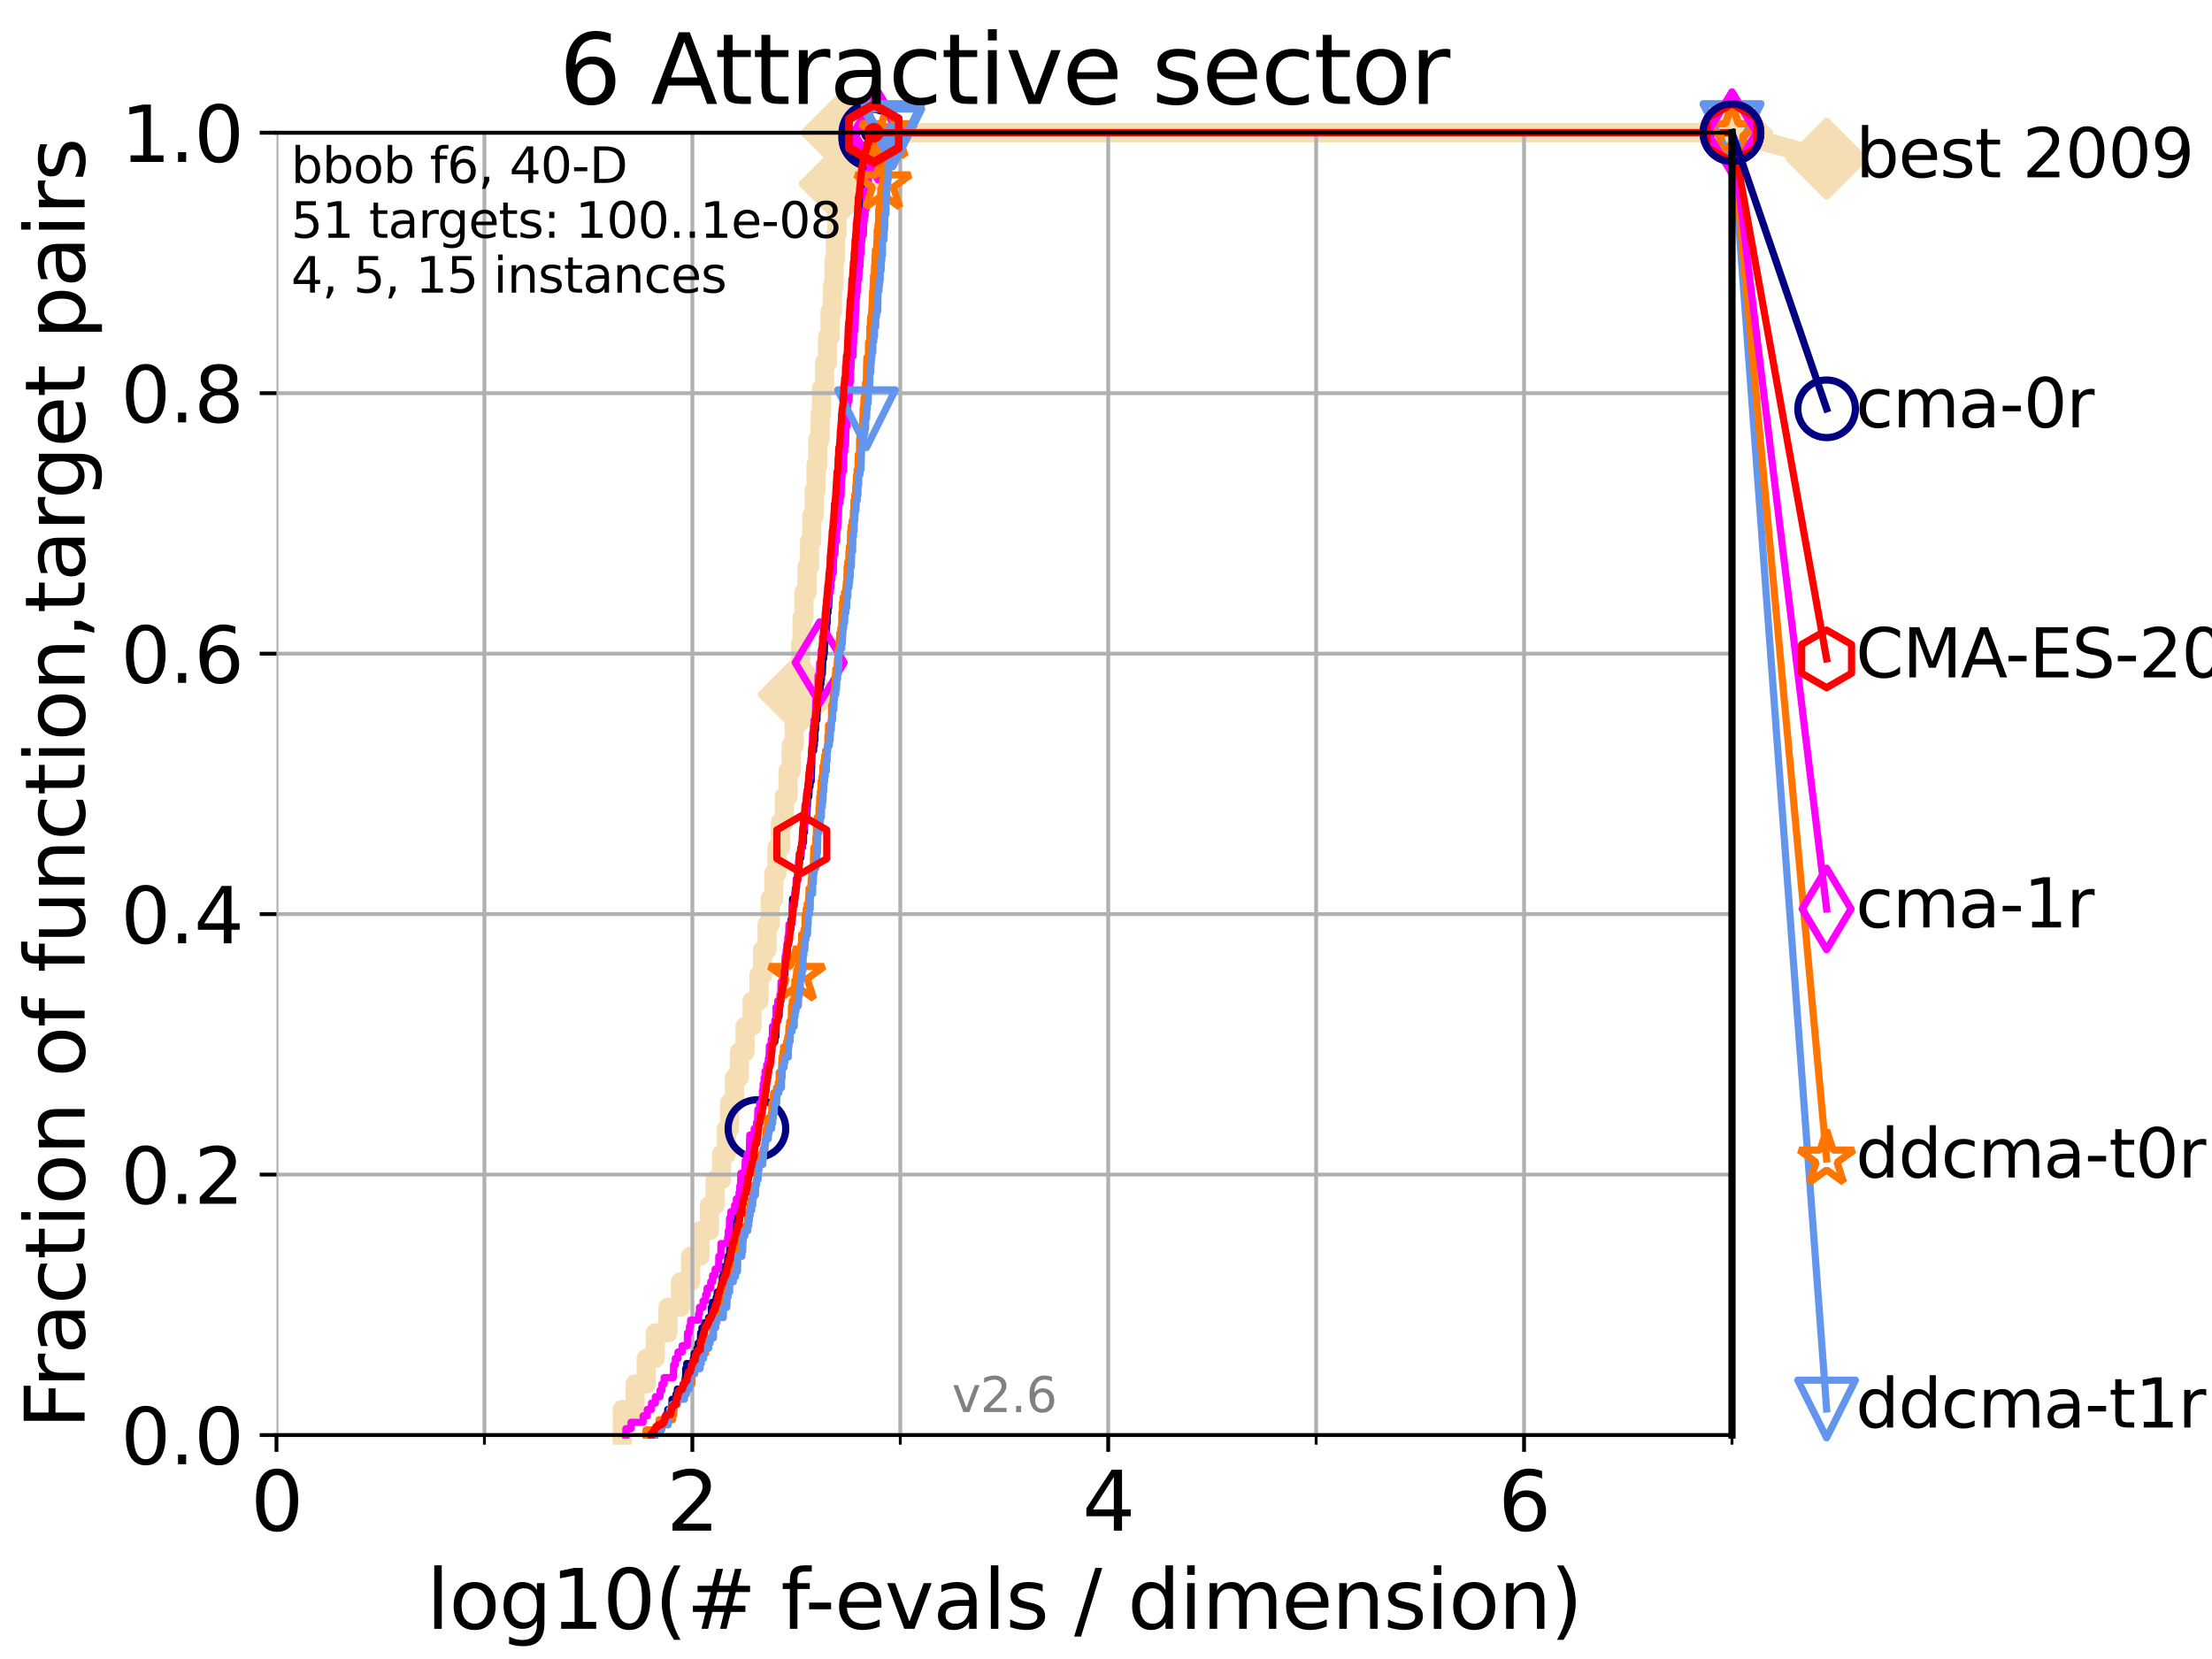 <?xml version="1.0" encoding="utf-8" standalone="no"?>
<!DOCTYPE svg PUBLIC "-//W3C//DTD SVG 1.1//EN"
  "http://www.w3.org/Graphics/SVG/1.1/DTD/svg11.dtd">
<svg xmlns:xlink="http://www.w3.org/1999/xlink" width="460.8pt" height="345.6pt" viewBox="0 0 460.8 345.6" xmlns="http://www.w3.org/2000/svg" version="1.1">
 <defs>
  <style type="text/css">*{stroke-linejoin: round; stroke-linecap: butt}</style>
 </defs>
 <g id="figure_1">
  <g id="patch_1">
   <path d="M 0 345.6 
L 460.8 345.6 
L 460.8 0 
L 0 0 
z
" style="fill: #ffffff"/>
  </g>
  <g id="axes_1">
   <g id="patch_2">
    <path d="M 57.6 298.944 
L 360.806 298.944 
L 360.806 27.648 
L 57.6 27.648 
z
" style="fill: #ffffff"/>
   </g>
   <g id="line2d_1">
    <path d="M 129.633 298.944 
L 129.633 293.624 
L 132.296 293.624 
L 132.296 288.305 
L 134.605 288.305 
L 134.605 282.985 
L 136.52 282.985 
L 136.52 277.666 
L 139.154 277.666 
L 139.154 272.346 
L 141.756 272.346 
L 141.756 267.027 
L 143.86 267.027 
L 143.86 261.707 
L 145.852 261.707 
L 145.852 256.388 
L 147.781 256.388 
L 147.781 251.068 
L 148.959 251.068 
L 148.959 245.749 
L 150.3 245.749 
L 150.3 240.429 
L 151.33 240.429 
L 151.33 235.11 
L 151.973 235.11 
L 151.973 229.79 
L 153.013 229.79 
L 153.013 224.471 
L 154.02 224.471 
L 154.02 219.151 
L 155.204 219.151 
L 155.204 213.832 
L 156.665 213.832 
L 156.665 208.512 
L 158.104 208.512 
L 158.104 203.192 
L 158.865 203.192 
L 158.865 197.873 
L 159.792 197.873 
L 159.792 192.553 
L 160.443 192.553 
L 160.443 187.234 
L 161.198 187.234 
L 161.198 181.914 
L 161.867 181.914 
L 161.867 176.595 
L 162.579 176.595 
L 162.579 171.275 
L 163.373 171.275 
L 163.373 165.956 
L 164.158 165.956 
L 164.158 160.636 
L 164.826 160.636 
L 164.826 155.317 
L 165.461 155.317 
L 165.461 149.997 
L 166.042 149.997 
L 166.042 144.678 
L 166.371 144.678 
L 166.371 139.358 
L 166.797 139.358 
L 166.797 134.039 
L 167.079 134.039 
L 167.079 128.719 
L 167.467 128.719 
L 167.467 123.4 
L 168.121 123.4 
L 168.121 118.08 
L 168.638 118.08 
L 168.638 112.76 
L 169.103 112.76 
L 169.103 107.441 
L 169.614 107.441 
L 169.614 102.121 
L 169.986 102.121 
L 169.986 96.802 
L 170.373 96.802 
L 170.373 91.482 
L 170.858 91.482 
L 170.858 86.163 
L 171.149 86.163 
L 171.149 80.843 
L 171.763 80.843 
L 171.763 75.524 
L 172.395 75.524 
L 172.395 70.204 
L 172.914 70.204 
L 172.914 64.885 
L 173.417 64.885 
L 173.417 59.565 
L 173.76 59.565 
L 173.76 54.246 
L 174.021 54.246 
L 174.021 48.926 
L 174.351 48.926 
L 174.351 43.607 
L 174.58 43.607 
L 174.58 38.287 
L 174.896 38.287 
L 174.896 32.968 
L 175.298 32.968 
L 175.298 27.648 
L 360.806 27.648 
" style="fill: none; stroke: #f5deb3; stroke-width: 4; stroke-linecap: square"/>
   </g>
   <g id="line2d_2">
    <defs>
     <path id="md29ba329a4" d="M -0 7.778 
L 7.778 0 
L 0 -7.778 
L -7.778 -0 
z
" style="stroke: #f5deb3; stroke-width: 1.5; stroke-linejoin: miter"/>
    </defs>
    <g>
     <use xlink:href="#md29ba329a4" x="166.371" y="144.678" style="fill: #f5deb3; stroke: #f5deb3; stroke-width: 1.5; stroke-linejoin: miter"/>
     <use xlink:href="#md29ba329a4" x="174.896" y="38.287" style="fill: #f5deb3; stroke: #f5deb3; stroke-width: 1.5; stroke-linejoin: miter"/>
     <use xlink:href="#md29ba329a4" x="175.298" y="27.648" style="fill: #f5deb3; stroke: #f5deb3; stroke-width: 1.5; stroke-linejoin: miter"/>
     <use xlink:href="#md29ba329a4" x="175.298" y="27.648" style="fill: #f5deb3; stroke: #f5deb3; stroke-width: 1.5; stroke-linejoin: miter"/>
     <use xlink:href="#md29ba329a4" x="360.806" y="27.648" style="fill: #f5deb3; stroke: #f5deb3; stroke-width: 1.5; stroke-linejoin: miter"/>
    </g>
   </g>
   <g id="line2d_3">
    <path style="fill: none; stroke: #f5deb3; stroke-width: 4; stroke-linecap: square"/>
    <g/>
   </g>
   <g id="line2d_4">
    <path d="M 360.806 27.648 
L 380.515 33.074 
" style="fill: none; stroke: #f5deb3; stroke-width: 4; stroke-linecap: square"/>
    <g>
     <use xlink:href="#md29ba329a4" x="360.806" y="27.648" style="fill: #f5deb3; stroke: #f5deb3; stroke-width: 1.5; stroke-linejoin: miter"/>
     <use xlink:href="#md29ba329a4" x="380.515" y="33.074" style="fill: #f5deb3; stroke: #f5deb3; stroke-width: 1.5; stroke-linejoin: miter"/>
    </g>
   </g>
   <g id="matplotlib.axis_1">
    <g id="xtick_1">
     <g id="line2d_5">
      <path d="M 57.6 298.944 
L 57.6 27.648 
" clip-path="url(#p88de0c84b1)" style="fill: none; stroke: #b0b0b0; stroke-width: 0.8; stroke-linecap: square"/>
     </g>
     <g id="line2d_6">
      <defs>
       <path id="m84c4374252" d="M 0 0 
L 0 3.5 
" style="stroke: #000000; stroke-width: 0.8"/>
      </defs>
      <g>
       <use xlink:href="#m84c4374252" x="57.6" y="298.944" style="stroke: #000000; stroke-width: 0.8"/>
      </g>
     </g>
     <g id="text_1">
      <!-- 0 -->
      <g transform="translate(52.192 318.861)scale(0.17 -0.17)">
       <defs>
        <path id="DejaVuSans-30" d="M 2034 4250 
Q 1547 4250 1301 3770 
Q 1056 3291 1056 2328 
Q 1056 1369 1301 889 
Q 1547 409 2034 409 
Q 2525 409 2770 889 
Q 3016 1369 3016 2328 
Q 3016 3291 2770 3770 
Q 2525 4250 2034 4250 
z
M 2034 4750 
Q 2819 4750 3233 4129 
Q 3647 3509 3647 2328 
Q 3647 1150 3233 529 
Q 2819 -91 2034 -91 
Q 1250 -91 836 529 
Q 422 1150 422 2328 
Q 422 3509 836 4129 
Q 1250 4750 2034 4750 
z
" transform="scale(0.016)"/>
       </defs>
       <use xlink:href="#DejaVuSans-30"/>
      </g>
     </g>
    </g>
    <g id="xtick_2">
     <g id="line2d_7">
      <path d="M 144.23 298.944 
L 144.23 27.648 
" clip-path="url(#p88de0c84b1)" style="fill: none; stroke: #b0b0b0; stroke-width: 0.8; stroke-linecap: square"/>
     </g>
     <g id="line2d_8">
      <g>
       <use xlink:href="#m84c4374252" x="144.23" y="298.944" style="stroke: #000000; stroke-width: 0.8"/>
      </g>
     </g>
     <g id="text_2">
      <!-- 2 -->
      <g transform="translate(138.822 318.861)scale(0.17 -0.17)">
       <defs>
        <path id="DejaVuSans-32" d="M 1228 531 
L 3431 531 
L 3431 0 
L 469 0 
L 469 531 
Q 828 903 1448 1529 
Q 2069 2156 2228 2338 
Q 2531 2678 2651 2914 
Q 2772 3150 2772 3378 
Q 2772 3750 2511 3984 
Q 2250 4219 1831 4219 
Q 1534 4219 1204 4116 
Q 875 4013 500 3803 
L 500 4441 
Q 881 4594 1212 4672 
Q 1544 4750 1819 4750 
Q 2544 4750 2975 4387 
Q 3406 4025 3406 3419 
Q 3406 3131 3298 2873 
Q 3191 2616 2906 2266 
Q 2828 2175 2409 1742 
Q 1991 1309 1228 531 
z
" transform="scale(0.016)"/>
       </defs>
       <use xlink:href="#DejaVuSans-32"/>
      </g>
     </g>
    </g>
    <g id="xtick_3">
     <g id="line2d_9">
      <path d="M 230.861 298.944 
L 230.861 27.648 
" clip-path="url(#p88de0c84b1)" style="fill: none; stroke: #b0b0b0; stroke-width: 0.8; stroke-linecap: square"/>
     </g>
     <g id="line2d_10">
      <g>
       <use xlink:href="#m84c4374252" x="230.861" y="298.944" style="stroke: #000000; stroke-width: 0.8"/>
      </g>
     </g>
     <g id="text_3">
      <!-- 4 -->
      <g transform="translate(225.453 318.861)scale(0.17 -0.17)">
       <defs>
        <path id="DejaVuSans-34" d="M 2419 4116 
L 825 1625 
L 2419 1625 
L 2419 4116 
z
M 2253 4666 
L 3047 4666 
L 3047 1625 
L 3713 1625 
L 3713 1100 
L 3047 1100 
L 3047 0 
L 2419 0 
L 2419 1100 
L 313 1100 
L 313 1709 
L 2253 4666 
z
" transform="scale(0.016)"/>
       </defs>
       <use xlink:href="#DejaVuSans-34"/>
      </g>
     </g>
    </g>
    <g id="xtick_4">
     <g id="line2d_11">
      <path d="M 317.491 298.944 
L 317.491 27.648 
" clip-path="url(#p88de0c84b1)" style="fill: none; stroke: #b0b0b0; stroke-width: 0.8; stroke-linecap: square"/>
     </g>
     <g id="line2d_12">
      <g>
       <use xlink:href="#m84c4374252" x="317.491" y="298.944" style="stroke: #000000; stroke-width: 0.8"/>
      </g>
     </g>
     <g id="text_4">
      <!-- 6 -->
      <g transform="translate(312.083 318.861)scale(0.17 -0.17)">
       <defs>
        <path id="DejaVuSans-36" d="M 2113 2584 
Q 1688 2584 1439 2293 
Q 1191 2003 1191 1497 
Q 1191 994 1439 701 
Q 1688 409 2113 409 
Q 2538 409 2786 701 
Q 3034 994 3034 1497 
Q 3034 2003 2786 2293 
Q 2538 2584 2113 2584 
z
M 3366 4563 
L 3366 3988 
Q 3128 4100 2886 4159 
Q 2644 4219 2406 4219 
Q 1781 4219 1451 3797 
Q 1122 3375 1075 2522 
Q 1259 2794 1537 2939 
Q 1816 3084 2150 3084 
Q 2853 3084 3261 2657 
Q 3669 2231 3669 1497 
Q 3669 778 3244 343 
Q 2819 -91 2113 -91 
Q 1303 -91 875 529 
Q 447 1150 447 2328 
Q 447 3434 972 4092 
Q 1497 4750 2381 4750 
Q 2619 4750 2861 4703 
Q 3103 4656 3366 4563 
z
" transform="scale(0.016)"/>
       </defs>
       <use xlink:href="#DejaVuSans-36"/>
      </g>
     </g>
    </g>
    <g id="xtick_5">
     <g id="line2d_13">
      <path d="M 100.915 298.944 
L 100.915 27.648 
" clip-path="url(#p88de0c84b1)" style="fill: none; stroke: #b0b0b0; stroke-width: 0.8; stroke-linecap: square"/>
     </g>
     <g id="line2d_14">
      <defs>
       <path id="m3fac979660" d="M 0 0 
L 0 2 
" style="stroke: #000000; stroke-width: 0.6"/>
      </defs>
      <g>
       <use xlink:href="#m3fac979660" x="100.915" y="298.944" style="stroke: #000000; stroke-width: 0.6"/>
      </g>
     </g>
    </g>
    <g id="xtick_6">
     <g id="line2d_15">
      <path d="M 187.546 298.944 
L 187.546 27.648 
" clip-path="url(#p88de0c84b1)" style="fill: none; stroke: #b0b0b0; stroke-width: 0.8; stroke-linecap: square"/>
     </g>
     <g id="line2d_16">
      <g>
       <use xlink:href="#m3fac979660" x="187.546" y="298.944" style="stroke: #000000; stroke-width: 0.6"/>
      </g>
     </g>
    </g>
    <g id="xtick_7">
     <g id="line2d_17">
      <path d="M 274.176 298.944 
L 274.176 27.648 
" clip-path="url(#p88de0c84b1)" style="fill: none; stroke: #b0b0b0; stroke-width: 0.8; stroke-linecap: square"/>
     </g>
     <g id="line2d_18">
      <g>
       <use xlink:href="#m3fac979660" x="274.176" y="298.944" style="stroke: #000000; stroke-width: 0.6"/>
      </g>
     </g>
    </g>
    <g id="xtick_8">
     <g id="line2d_19">
      <path d="M 360.806 298.944 
L 360.806 27.648 
" clip-path="url(#p88de0c84b1)" style="fill: none; stroke: #b0b0b0; stroke-width: 0.8; stroke-linecap: square"/>
     </g>
     <g id="line2d_20">
      <g>
       <use xlink:href="#m3fac979660" x="360.806" y="298.944" style="stroke: #000000; stroke-width: 0.6"/>
      </g>
     </g>
    </g>
    <g id="text_5">
     <!-- log10(# f-evals / dimension) -->
     <g transform="translate(88.823 339.314)scale(0.17 -0.17)">
      <defs>
       <path id="DejaVuSans-6c" d="M 603 4863 
L 1178 4863 
L 1178 0 
L 603 0 
L 603 4863 
z
" transform="scale(0.016)"/>
       <path id="DejaVuSans-6f" d="M 1959 3097 
Q 1497 3097 1228 2736 
Q 959 2375 959 1747 
Q 959 1119 1226 758 
Q 1494 397 1959 397 
Q 2419 397 2687 759 
Q 2956 1122 2956 1747 
Q 2956 2369 2687 2733 
Q 2419 3097 1959 3097 
z
M 1959 3584 
Q 2709 3584 3137 3096 
Q 3566 2609 3566 1747 
Q 3566 888 3137 398 
Q 2709 -91 1959 -91 
Q 1206 -91 779 398 
Q 353 888 353 1747 
Q 353 2609 779 3096 
Q 1206 3584 1959 3584 
z
" transform="scale(0.016)"/>
       <path id="DejaVuSans-67" d="M 2906 1791 
Q 2906 2416 2648 2759 
Q 2391 3103 1925 3103 
Q 1463 3103 1205 2759 
Q 947 2416 947 1791 
Q 947 1169 1205 825 
Q 1463 481 1925 481 
Q 2391 481 2648 825 
Q 2906 1169 2906 1791 
z
M 3481 434 
Q 3481 -459 3084 -895 
Q 2688 -1331 1869 -1331 
Q 1566 -1331 1297 -1286 
Q 1028 -1241 775 -1147 
L 775 -588 
Q 1028 -725 1275 -790 
Q 1522 -856 1778 -856 
Q 2344 -856 2625 -561 
Q 2906 -266 2906 331 
L 2906 616 
Q 2728 306 2450 153 
Q 2172 0 1784 0 
Q 1141 0 747 490 
Q 353 981 353 1791 
Q 353 2603 747 3093 
Q 1141 3584 1784 3584 
Q 2172 3584 2450 3431 
Q 2728 3278 2906 2969 
L 2906 3500 
L 3481 3500 
L 3481 434 
z
" transform="scale(0.016)"/>
       <path id="DejaVuSans-31" d="M 794 531 
L 1825 531 
L 1825 4091 
L 703 3866 
L 703 4441 
L 1819 4666 
L 2450 4666 
L 2450 531 
L 3481 531 
L 3481 0 
L 794 0 
L 794 531 
z
" transform="scale(0.016)"/>
       <path id="DejaVuSans-28" d="M 1984 4856 
Q 1566 4138 1362 3434 
Q 1159 2731 1159 2009 
Q 1159 1288 1364 580 
Q 1569 -128 1984 -844 
L 1484 -844 
Q 1016 -109 783 600 
Q 550 1309 550 2009 
Q 550 2706 781 3412 
Q 1013 4119 1484 4856 
L 1984 4856 
z
" transform="scale(0.016)"/>
       <path id="DejaVuSans-23" d="M 3272 2816 
L 2363 2816 
L 2100 1772 
L 3016 1772 
L 3272 2816 
z
M 2803 4594 
L 2478 3297 
L 3391 3297 
L 3719 4594 
L 4219 4594 
L 3897 3297 
L 4872 3297 
L 4872 2816 
L 3775 2816 
L 3519 1772 
L 4513 1772 
L 4513 1294 
L 3397 1294 
L 3072 0 
L 2572 0 
L 2894 1294 
L 1978 1294 
L 1656 0 
L 1153 0 
L 1478 1294 
L 494 1294 
L 494 1772 
L 1594 1772 
L 1856 2816 
L 850 2816 
L 850 3297 
L 1978 3297 
L 2297 4594 
L 2803 4594 
z
" transform="scale(0.016)"/>
       <path id="DejaVuSans-20" transform="scale(0.016)"/>
       <path id="DejaVuSans-66" d="M 2375 4863 
L 2375 4384 
L 1825 4384 
Q 1516 4384 1395 4259 
Q 1275 4134 1275 3809 
L 1275 3500 
L 2222 3500 
L 2222 3053 
L 1275 3053 
L 1275 0 
L 697 0 
L 697 3053 
L 147 3053 
L 147 3500 
L 697 3500 
L 697 3744 
Q 697 4328 969 4595 
Q 1241 4863 1831 4863 
L 2375 4863 
z
" transform="scale(0.016)"/>
       <path id="DejaVuSans-2d" d="M 313 2009 
L 1997 2009 
L 1997 1497 
L 313 1497 
L 313 2009 
z
" transform="scale(0.016)"/>
       <path id="DejaVuSans-65" d="M 3597 1894 
L 3597 1613 
L 953 1613 
Q 991 1019 1311 708 
Q 1631 397 2203 397 
Q 2534 397 2845 478 
Q 3156 559 3463 722 
L 3463 178 
Q 3153 47 2828 -22 
Q 2503 -91 2169 -91 
Q 1331 -91 842 396 
Q 353 884 353 1716 
Q 353 2575 817 3079 
Q 1281 3584 2069 3584 
Q 2775 3584 3186 3129 
Q 3597 2675 3597 1894 
z
M 3022 2063 
Q 3016 2534 2758 2815 
Q 2500 3097 2075 3097 
Q 1594 3097 1305 2825 
Q 1016 2553 972 2059 
L 3022 2063 
z
" transform="scale(0.016)"/>
       <path id="DejaVuSans-76" d="M 191 3500 
L 800 3500 
L 1894 563 
L 2988 3500 
L 3597 3500 
L 2284 0 
L 1503 0 
L 191 3500 
z
" transform="scale(0.016)"/>
       <path id="DejaVuSans-61" d="M 2194 1759 
Q 1497 1759 1228 1600 
Q 959 1441 959 1056 
Q 959 750 1161 570 
Q 1363 391 1709 391 
Q 2188 391 2477 730 
Q 2766 1069 2766 1631 
L 2766 1759 
L 2194 1759 
z
M 3341 1997 
L 3341 0 
L 2766 0 
L 2766 531 
Q 2569 213 2275 61 
Q 1981 -91 1556 -91 
Q 1019 -91 701 211 
Q 384 513 384 1019 
Q 384 1609 779 1909 
Q 1175 2209 1959 2209 
L 2766 2209 
L 2766 2266 
Q 2766 2663 2505 2880 
Q 2244 3097 1772 3097 
Q 1472 3097 1187 3025 
Q 903 2953 641 2809 
L 641 3341 
Q 956 3463 1253 3523 
Q 1550 3584 1831 3584 
Q 2591 3584 2966 3190 
Q 3341 2797 3341 1997 
z
" transform="scale(0.016)"/>
       <path id="DejaVuSans-73" d="M 2834 3397 
L 2834 2853 
Q 2591 2978 2328 3040 
Q 2066 3103 1784 3103 
Q 1356 3103 1142 2972 
Q 928 2841 928 2578 
Q 928 2378 1081 2264 
Q 1234 2150 1697 2047 
L 1894 2003 
Q 2506 1872 2764 1633 
Q 3022 1394 3022 966 
Q 3022 478 2636 193 
Q 2250 -91 1575 -91 
Q 1294 -91 989 -36 
Q 684 19 347 128 
L 347 722 
Q 666 556 975 473 
Q 1284 391 1588 391 
Q 1994 391 2212 530 
Q 2431 669 2431 922 
Q 2431 1156 2273 1281 
Q 2116 1406 1581 1522 
L 1381 1569 
Q 847 1681 609 1914 
Q 372 2147 372 2553 
Q 372 3047 722 3315 
Q 1072 3584 1716 3584 
Q 2034 3584 2315 3537 
Q 2597 3491 2834 3397 
z
" transform="scale(0.016)"/>
       <path id="DejaVuSans-2f" d="M 1625 4666 
L 2156 4666 
L 531 -594 
L 0 -594 
L 1625 4666 
z
" transform="scale(0.016)"/>
       <path id="DejaVuSans-64" d="M 2906 2969 
L 2906 4863 
L 3481 4863 
L 3481 0 
L 2906 0 
L 2906 525 
Q 2725 213 2448 61 
Q 2172 -91 1784 -91 
Q 1150 -91 751 415 
Q 353 922 353 1747 
Q 353 2572 751 3078 
Q 1150 3584 1784 3584 
Q 2172 3584 2448 3432 
Q 2725 3281 2906 2969 
z
M 947 1747 
Q 947 1113 1208 752 
Q 1469 391 1925 391 
Q 2381 391 2643 752 
Q 2906 1113 2906 1747 
Q 2906 2381 2643 2742 
Q 2381 3103 1925 3103 
Q 1469 3103 1208 2742 
Q 947 2381 947 1747 
z
" transform="scale(0.016)"/>
       <path id="DejaVuSans-69" d="M 603 3500 
L 1178 3500 
L 1178 0 
L 603 0 
L 603 3500 
z
M 603 4863 
L 1178 4863 
L 1178 4134 
L 603 4134 
L 603 4863 
z
" transform="scale(0.016)"/>
       <path id="DejaVuSans-6d" d="M 3328 2828 
Q 3544 3216 3844 3400 
Q 4144 3584 4550 3584 
Q 5097 3584 5394 3201 
Q 5691 2819 5691 2113 
L 5691 0 
L 5113 0 
L 5113 2094 
Q 5113 2597 4934 2840 
Q 4756 3084 4391 3084 
Q 3944 3084 3684 2787 
Q 3425 2491 3425 1978 
L 3425 0 
L 2847 0 
L 2847 2094 
Q 2847 2600 2669 2842 
Q 2491 3084 2119 3084 
Q 1678 3084 1418 2786 
Q 1159 2488 1159 1978 
L 1159 0 
L 581 0 
L 581 3500 
L 1159 3500 
L 1159 2956 
Q 1356 3278 1631 3431 
Q 1906 3584 2284 3584 
Q 2666 3584 2933 3390 
Q 3200 3197 3328 2828 
z
" transform="scale(0.016)"/>
       <path id="DejaVuSans-6e" d="M 3513 2113 
L 3513 0 
L 2938 0 
L 2938 2094 
Q 2938 2591 2744 2837 
Q 2550 3084 2163 3084 
Q 1697 3084 1428 2787 
Q 1159 2491 1159 1978 
L 1159 0 
L 581 0 
L 581 3500 
L 1159 3500 
L 1159 2956 
Q 1366 3272 1645 3428 
Q 1925 3584 2291 3584 
Q 2894 3584 3203 3211 
Q 3513 2838 3513 2113 
z
" transform="scale(0.016)"/>
       <path id="DejaVuSans-29" d="M 513 4856 
L 1013 4856 
Q 1481 4119 1714 3412 
Q 1947 2706 1947 2009 
Q 1947 1309 1714 600 
Q 1481 -109 1013 -844 
L 513 -844 
Q 928 -128 1133 580 
Q 1338 1288 1338 2009 
Q 1338 2731 1133 3434 
Q 928 4138 513 4856 
z
" transform="scale(0.016)"/>
      </defs>
      <use xlink:href="#DejaVuSans-6c"/>
      <use xlink:href="#DejaVuSans-6f" x="27.783"/>
      <use xlink:href="#DejaVuSans-67" x="88.965"/>
      <use xlink:href="#DejaVuSans-31" x="152.441"/>
      <use xlink:href="#DejaVuSans-30" x="216.064"/>
      <use xlink:href="#DejaVuSans-28" x="279.688"/>
      <use xlink:href="#DejaVuSans-23" x="318.701"/>
      <use xlink:href="#DejaVuSans-20" x="402.49"/>
      <use xlink:href="#DejaVuSans-66" x="434.277"/>
      <use xlink:href="#DejaVuSans-2d" x="463.982"/>
      <use xlink:href="#DejaVuSans-65" x="500.066"/>
      <use xlink:href="#DejaVuSans-76" x="561.59"/>
      <use xlink:href="#DejaVuSans-61" x="620.77"/>
      <use xlink:href="#DejaVuSans-6c" x="682.049"/>
      <use xlink:href="#DejaVuSans-73" x="709.832"/>
      <use xlink:href="#DejaVuSans-20" x="761.932"/>
      <use xlink:href="#DejaVuSans-2f" x="793.719"/>
      <use xlink:href="#DejaVuSans-20" x="827.41"/>
      <use xlink:href="#DejaVuSans-64" x="859.197"/>
      <use xlink:href="#DejaVuSans-69" x="922.674"/>
      <use xlink:href="#DejaVuSans-6d" x="950.457"/>
      <use xlink:href="#DejaVuSans-65" x="1047.869"/>
      <use xlink:href="#DejaVuSans-6e" x="1109.393"/>
      <use xlink:href="#DejaVuSans-73" x="1172.771"/>
      <use xlink:href="#DejaVuSans-69" x="1224.871"/>
      <use xlink:href="#DejaVuSans-6f" x="1252.654"/>
      <use xlink:href="#DejaVuSans-6e" x="1313.836"/>
      <use xlink:href="#DejaVuSans-29" x="1377.215"/>
     </g>
    </g>
   </g>
   <g id="matplotlib.axis_2">
    <g id="ytick_1">
     <g id="line2d_21">
      <path d="M 57.6 298.944 
L 360.806 298.944 
" clip-path="url(#p88de0c84b1)" style="fill: none; stroke: #b0b0b0; stroke-width: 0.8; stroke-linecap: square"/>
     </g>
     <g id="line2d_22">
      <defs>
       <path id="m1d03a59c12" d="M 0 0 
L -3.5 0 
" style="stroke: #000000; stroke-width: 0.8"/>
      </defs>
      <g>
       <use xlink:href="#m1d03a59c12" x="57.6" y="298.944" style="stroke: #000000; stroke-width: 0.8"/>
      </g>
     </g>
     <g id="text_6">
      <!-- 0.0 -->
      <g transform="translate(25.155 305.023)scale(0.16 -0.16)">
       <defs>
        <path id="DejaVuSans-2e" d="M 684 794 
L 1344 794 
L 1344 0 
L 684 0 
L 684 794 
z
" transform="scale(0.016)"/>
       </defs>
       <use xlink:href="#DejaVuSans-30"/>
       <use xlink:href="#DejaVuSans-2e" x="63.623"/>
       <use xlink:href="#DejaVuSans-30" x="95.41"/>
      </g>
     </g>
    </g>
    <g id="ytick_2">
     <g id="line2d_23">
      <path d="M 57.6 244.685 
L 360.806 244.685 
" clip-path="url(#p88de0c84b1)" style="fill: none; stroke: #b0b0b0; stroke-width: 0.8; stroke-linecap: square"/>
     </g>
     <g id="line2d_24">
      <g>
       <use xlink:href="#m1d03a59c12" x="57.6" y="244.685" style="stroke: #000000; stroke-width: 0.8"/>
      </g>
     </g>
     <g id="text_7">
      <!-- 0.2 -->
      <g transform="translate(25.155 250.764)scale(0.16 -0.16)">
       <use xlink:href="#DejaVuSans-30"/>
       <use xlink:href="#DejaVuSans-2e" x="63.623"/>
       <use xlink:href="#DejaVuSans-32" x="95.41"/>
      </g>
     </g>
    </g>
    <g id="ytick_3">
     <g id="line2d_25">
      <path d="M 57.6 190.426 
L 360.806 190.426 
" clip-path="url(#p88de0c84b1)" style="fill: none; stroke: #b0b0b0; stroke-width: 0.8; stroke-linecap: square"/>
     </g>
     <g id="line2d_26">
      <g>
       <use xlink:href="#m1d03a59c12" x="57.6" y="190.426" style="stroke: #000000; stroke-width: 0.8"/>
      </g>
     </g>
     <g id="text_8">
      <!-- 0.4 -->
      <g transform="translate(25.155 196.504)scale(0.16 -0.16)">
       <use xlink:href="#DejaVuSans-30"/>
       <use xlink:href="#DejaVuSans-2e" x="63.623"/>
       <use xlink:href="#DejaVuSans-34" x="95.41"/>
      </g>
     </g>
    </g>
    <g id="ytick_4">
     <g id="line2d_27">
      <path d="M 57.6 136.166 
L 360.806 136.166 
" clip-path="url(#p88de0c84b1)" style="fill: none; stroke: #b0b0b0; stroke-width: 0.8; stroke-linecap: square"/>
     </g>
     <g id="line2d_28">
      <g>
       <use xlink:href="#m1d03a59c12" x="57.6" y="136.166" style="stroke: #000000; stroke-width: 0.8"/>
      </g>
     </g>
     <g id="text_9">
      <!-- 0.6 -->
      <g transform="translate(25.155 142.245)scale(0.16 -0.16)">
       <use xlink:href="#DejaVuSans-30"/>
       <use xlink:href="#DejaVuSans-2e" x="63.623"/>
       <use xlink:href="#DejaVuSans-36" x="95.41"/>
      </g>
     </g>
    </g>
    <g id="ytick_5">
     <g id="line2d_29">
      <path d="M 57.6 81.907 
L 360.806 81.907 
" clip-path="url(#p88de0c84b1)" style="fill: none; stroke: #b0b0b0; stroke-width: 0.8; stroke-linecap: square"/>
     </g>
     <g id="line2d_30">
      <g>
       <use xlink:href="#m1d03a59c12" x="57.6" y="81.907" style="stroke: #000000; stroke-width: 0.8"/>
      </g>
     </g>
     <g id="text_10">
      <!-- 0.8 -->
      <g transform="translate(25.155 87.986)scale(0.16 -0.16)">
       <defs>
        <path id="DejaVuSans-38" d="M 2034 2216 
Q 1584 2216 1326 1975 
Q 1069 1734 1069 1313 
Q 1069 891 1326 650 
Q 1584 409 2034 409 
Q 2484 409 2743 651 
Q 3003 894 3003 1313 
Q 3003 1734 2745 1975 
Q 2488 2216 2034 2216 
z
M 1403 2484 
Q 997 2584 770 2862 
Q 544 3141 544 3541 
Q 544 4100 942 4425 
Q 1341 4750 2034 4750 
Q 2731 4750 3128 4425 
Q 3525 4100 3525 3541 
Q 3525 3141 3298 2862 
Q 3072 2584 2669 2484 
Q 3125 2378 3379 2068 
Q 3634 1759 3634 1313 
Q 3634 634 3220 271 
Q 2806 -91 2034 -91 
Q 1263 -91 848 271 
Q 434 634 434 1313 
Q 434 1759 690 2068 
Q 947 2378 1403 2484 
z
M 1172 3481 
Q 1172 3119 1398 2916 
Q 1625 2713 2034 2713 
Q 2441 2713 2670 2916 
Q 2900 3119 2900 3481 
Q 2900 3844 2670 4047 
Q 2441 4250 2034 4250 
Q 1625 4250 1398 4047 
Q 1172 3844 1172 3481 
z
" transform="scale(0.016)"/>
       </defs>
       <use xlink:href="#DejaVuSans-30"/>
       <use xlink:href="#DejaVuSans-2e" x="63.623"/>
       <use xlink:href="#DejaVuSans-38" x="95.41"/>
      </g>
     </g>
    </g>
    <g id="ytick_6">
     <g id="line2d_31">
      <path d="M 57.6 27.648 
L 360.806 27.648 
" clip-path="url(#p88de0c84b1)" style="fill: none; stroke: #b0b0b0; stroke-width: 0.8; stroke-linecap: square"/>
     </g>
     <g id="line2d_32">
      <g>
       <use xlink:href="#m1d03a59c12" x="57.6" y="27.648" style="stroke: #000000; stroke-width: 0.8"/>
      </g>
     </g>
     <g id="text_11">
      <!-- 1.0 -->
      <g transform="translate(25.155 33.727)scale(0.16 -0.16)">
       <use xlink:href="#DejaVuSans-31"/>
       <use xlink:href="#DejaVuSans-2e" x="63.623"/>
       <use xlink:href="#DejaVuSans-30" x="95.41"/>
      </g>
     </g>
    </g>
    <g id="text_12">
     <!-- Fraction of function,target pairs -->
     <g transform="translate(17.62 297.681)rotate(-90)scale(0.17 -0.17)">
      <defs>
       <path id="DejaVuSans-46" d="M 628 4666 
L 3309 4666 
L 3309 4134 
L 1259 4134 
L 1259 2759 
L 3109 2759 
L 3109 2228 
L 1259 2228 
L 1259 0 
L 628 0 
L 628 4666 
z
" transform="scale(0.016)"/>
       <path id="DejaVuSans-72" d="M 2631 2963 
Q 2534 3019 2420 3045 
Q 2306 3072 2169 3072 
Q 1681 3072 1420 2755 
Q 1159 2438 1159 1844 
L 1159 0 
L 581 0 
L 581 3500 
L 1159 3500 
L 1159 2956 
Q 1341 3275 1631 3429 
Q 1922 3584 2338 3584 
Q 2397 3584 2469 3576 
Q 2541 3569 2628 3553 
L 2631 2963 
z
" transform="scale(0.016)"/>
       <path id="DejaVuSans-63" d="M 3122 3366 
L 3122 2828 
Q 2878 2963 2633 3030 
Q 2388 3097 2138 3097 
Q 1578 3097 1268 2742 
Q 959 2388 959 1747 
Q 959 1106 1268 751 
Q 1578 397 2138 397 
Q 2388 397 2633 464 
Q 2878 531 3122 666 
L 3122 134 
Q 2881 22 2623 -34 
Q 2366 -91 2075 -91 
Q 1284 -91 818 406 
Q 353 903 353 1747 
Q 353 2603 823 3093 
Q 1294 3584 2113 3584 
Q 2378 3584 2631 3529 
Q 2884 3475 3122 3366 
z
" transform="scale(0.016)"/>
       <path id="DejaVuSans-74" d="M 1172 4494 
L 1172 3500 
L 2356 3500 
L 2356 3053 
L 1172 3053 
L 1172 1153 
Q 1172 725 1289 603 
Q 1406 481 1766 481 
L 2356 481 
L 2356 0 
L 1766 0 
Q 1100 0 847 248 
Q 594 497 594 1153 
L 594 3053 
L 172 3053 
L 172 3500 
L 594 3500 
L 594 4494 
L 1172 4494 
z
" transform="scale(0.016)"/>
       <path id="DejaVuSans-75" d="M 544 1381 
L 544 3500 
L 1119 3500 
L 1119 1403 
Q 1119 906 1312 657 
Q 1506 409 1894 409 
Q 2359 409 2629 706 
Q 2900 1003 2900 1516 
L 2900 3500 
L 3475 3500 
L 3475 0 
L 2900 0 
L 2900 538 
Q 2691 219 2414 64 
Q 2138 -91 1772 -91 
Q 1169 -91 856 284 
Q 544 659 544 1381 
z
M 1991 3584 
L 1991 3584 
z
" transform="scale(0.016)"/>
       <path id="DejaVuSans-2c" d="M 750 794 
L 1409 794 
L 1409 256 
L 897 -744 
L 494 -744 
L 750 256 
L 750 794 
z
" transform="scale(0.016)"/>
       <path id="DejaVuSans-70" d="M 1159 525 
L 1159 -1331 
L 581 -1331 
L 581 3500 
L 1159 3500 
L 1159 2969 
Q 1341 3281 1617 3432 
Q 1894 3584 2278 3584 
Q 2916 3584 3314 3078 
Q 3713 2572 3713 1747 
Q 3713 922 3314 415 
Q 2916 -91 2278 -91 
Q 1894 -91 1617 61 
Q 1341 213 1159 525 
z
M 3116 1747 
Q 3116 2381 2855 2742 
Q 2594 3103 2138 3103 
Q 1681 3103 1420 2742 
Q 1159 2381 1159 1747 
Q 1159 1113 1420 752 
Q 1681 391 2138 391 
Q 2594 391 2855 752 
Q 3116 1113 3116 1747 
z
" transform="scale(0.016)"/>
      </defs>
      <use xlink:href="#DejaVuSans-46"/>
      <use xlink:href="#DejaVuSans-72" x="50.27"/>
      <use xlink:href="#DejaVuSans-61" x="91.383"/>
      <use xlink:href="#DejaVuSans-63" x="152.662"/>
      <use xlink:href="#DejaVuSans-74" x="207.643"/>
      <use xlink:href="#DejaVuSans-69" x="246.852"/>
      <use xlink:href="#DejaVuSans-6f" x="274.635"/>
      <use xlink:href="#DejaVuSans-6e" x="335.816"/>
      <use xlink:href="#DejaVuSans-20" x="399.195"/>
      <use xlink:href="#DejaVuSans-6f" x="430.982"/>
      <use xlink:href="#DejaVuSans-66" x="492.164"/>
      <use xlink:href="#DejaVuSans-20" x="527.369"/>
      <use xlink:href="#DejaVuSans-66" x="559.156"/>
      <use xlink:href="#DejaVuSans-75" x="594.361"/>
      <use xlink:href="#DejaVuSans-6e" x="657.74"/>
      <use xlink:href="#DejaVuSans-63" x="721.119"/>
      <use xlink:href="#DejaVuSans-74" x="776.1"/>
      <use xlink:href="#DejaVuSans-69" x="815.309"/>
      <use xlink:href="#DejaVuSans-6f" x="843.092"/>
      <use xlink:href="#DejaVuSans-6e" x="904.273"/>
      <use xlink:href="#DejaVuSans-2c" x="967.652"/>
      <use xlink:href="#DejaVuSans-74" x="999.439"/>
      <use xlink:href="#DejaVuSans-61" x="1038.648"/>
      <use xlink:href="#DejaVuSans-72" x="1099.928"/>
      <use xlink:href="#DejaVuSans-67" x="1139.291"/>
      <use xlink:href="#DejaVuSans-65" x="1202.768"/>
      <use xlink:href="#DejaVuSans-74" x="1264.291"/>
      <use xlink:href="#DejaVuSans-20" x="1303.5"/>
      <use xlink:href="#DejaVuSans-70" x="1335.287"/>
      <use xlink:href="#DejaVuSans-61" x="1398.764"/>
      <use xlink:href="#DejaVuSans-69" x="1460.043"/>
      <use xlink:href="#DejaVuSans-72" x="1487.826"/>
      <use xlink:href="#DejaVuSans-73" x="1528.939"/>
     </g>
    </g>
   </g>
   <g id="line2d_33">
    <defs>
     <path id="m84cab1440b" d="M 0 1.5 
C 0.398 1.5 0.779 1.342 1.061 1.061 
C 1.342 0.779 1.5 0.398 1.5 0 
C 1.5 -0.398 1.342 -0.779 1.061 -1.061 
C 0.779 -1.342 0.398 -1.5 0 -1.5 
C -0.398 -1.5 -0.779 -1.342 -1.061 -1.061 
C -1.342 -0.779 -1.5 -0.398 -1.5 0 
C -1.5 0.398 -1.342 0.779 -1.061 1.061 
C -0.779 1.342 -0.398 1.5 0 1.5 
z
" style="stroke: #f5deb3"/>
    </defs>
    <g>
     <use xlink:href="#m84cab1440b" x="175.298" y="27.648" style="fill: #f5deb3; stroke: #f5deb3"/>
     <use xlink:href="#m84cab1440b" x="175.298" y="27.648" style="fill: #f5deb3; stroke: #f5deb3"/>
    </g>
   </g>
   <g id="line2d_34">
    <defs>
     <path id="m8d9ecf018f" d="M 0 1.5 
C 0.398 1.5 0.779 1.342 1.061 1.061 
C 1.342 0.779 1.5 0.398 1.5 0 
C 1.5 -0.398 1.342 -0.779 1.061 -1.061 
C 0.779 -1.342 0.398 -1.5 0 -1.5 
C -0.398 -1.5 -0.779 -1.342 -1.061 -1.061 
C -1.342 -0.779 -1.5 -0.398 -1.5 0 
C -1.5 0.398 -1.342 0.779 -1.061 1.061 
C -0.779 1.342 -0.398 1.5 0 1.5 
z
" style="stroke: #000080"/>
    </defs>
    <g>
     <use xlink:href="#m8d9ecf018f" x="181.412" y="27.648" style="fill: #000080; stroke: #000080"/>
     <use xlink:href="#m8d9ecf018f" x="181.412" y="27.648" style="fill: #000080; stroke: #000080"/>
    </g>
   </g>
   <g id="line2d_35">
    <path d="M 135.908 298.944 
L 135.908 297.88 
L 137.768 297.88 
L 137.768 296.816 
L 138.317 296.816 
L 138.317 295.752 
L 138.781 295.752 
L 138.781 294.688 
L 139.111 294.688 
L 139.111 293.624 
L 139.933 293.624 
L 140.003 291.497 
L 140.833 291.497 
L 140.833 290.433 
L 141.112 290.433 
L 141.112 289.369 
L 142.337 289.369 
L 142.337 288.305 
L 142.698 288.305 
L 142.698 287.241 
L 142.81 287.241 
L 142.84 285.113 
L 143.061 285.113 
L 143.061 284.049 
L 144.445 284.049 
L 144.445 282.985 
L 144.621 282.985 
L 144.621 281.922 
L 145.197 281.922 
L 145.197 280.858 
L 145.428 280.858 
L 145.428 279.794 
L 145.903 279.794 
L 145.951 277.666 
L 146.227 277.666 
L 146.227 276.602 
L 146.806 276.602 
L 146.806 275.538 
L 147.605 275.538 
L 147.605 274.474 
L 148.19 274.474 
L 148.193 272.346 
L 148.39 272.346 
L 148.39 271.282 
L 149.206 271.282 
L 149.206 270.219 
L 149.4 270.219 
L 149.4 269.155 
L 150.224 269.155 
L 150.224 268.091 
L 150.412 268.091 
L 150.476 265.963 
L 150.707 265.963 
L 150.707 264.899 
L 150.833 264.899 
L 150.833 263.835 
L 151.529 263.835 
L 151.628 261.707 
L 151.986 261.707 
L 152.054 259.579 
L 152.246 259.579 
L 152.353 257.452 
L 152.764 257.452 
L 152.764 256.388 
L 153.09 256.388 
L 153.09 255.324 
L 153.256 255.324 
L 153.332 253.196 
L 153.829 253.196 
L 153.829 252.132 
L 154.034 252.132 
L 154.034 251.068 
L 154.378 251.068 
L 154.378 250.004 
L 154.55 250.004 
L 154.566 247.877 
L 155.077 247.877 
L 155.077 246.813 
L 155.568 246.813 
L 155.634 244.685 
L 155.765 244.685 
L 155.765 243.621 
L 156.497 243.621 
L 156.536 241.493 
L 156.616 241.493 
L 156.718 239.365 
L 157.121 239.365 
L 157.218 237.237 
L 157.27 237.237 
L 157.27 236.174 
L 157.554 236.174 
L 157.554 235.11 
L 157.684 235.11 
L 157.684 234.046 
L 158.01 234.046 
L 158.01 232.982 
L 158.254 232.982 
L 158.266 230.854 
L 158.441 230.854 
L 158.441 229.79 
L 158.876 229.79 
L 158.876 228.726 
L 159.048 228.726 
L 159.048 227.662 
L 159.309 227.662 
L 159.404 225.534 
L 159.514 225.534 
L 159.556 223.407 
L 160.033 223.407 
L 160.051 221.279 
L 160.481 221.279 
L 160.583 219.151 
L 160.737 219.151 
L 160.754 217.023 
L 161.407 217.023 
L 161.407 215.959 
L 161.623 215.959 
L 161.679 212.768 
L 161.913 212.768 
L 161.913 211.704 
L 162.299 211.704 
L 162.32 209.576 
L 162.458 209.576 
L 162.458 208.512 
L 162.675 208.512 
L 162.675 207.448 
L 162.877 207.448 
L 162.955 205.32 
L 163.123 205.32 
L 163.138 203.192 
L 163.493 203.192 
L 163.523 201.065 
L 163.616 201.065 
L 163.688 198.937 
L 163.962 198.937 
L 163.982 196.809 
L 164.225 196.809 
L 164.225 195.745 
L 164.355 195.745 
L 164.355 194.681 
L 164.467 194.681 
L 164.467 193.617 
L 164.736 193.617 
L 164.812 191.49 
L 164.946 191.49 
L 164.983 189.362 
L 165.078 189.362 
L 165.109 187.234 
L 165.611 187.234 
L 165.681 185.106 
L 165.907 185.106 
L 165.962 182.978 
L 166.205 182.978 
L 166.205 181.914 
L 166.387 181.914 
L 166.468 179.787 
L 166.54 179.787 
L 166.54 178.723 
L 166.812 178.723 
L 166.904 176.595 
L 167.159 176.595 
L 167.159 175.531 
L 167.377 175.531 
L 167.378 173.403 
L 167.583 173.403 
L 167.608 171.275 
L 167.852 171.275 
L 167.852 170.211 
L 168.062 170.211 
L 168.156 168.084 
L 168.186 168.084 
L 168.227 165.956 
L 168.488 165.956 
L 168.582 163.828 
L 168.747 163.828 
L 168.747 162.764 
L 168.974 162.764 
L 169.083 159.572 
L 169.086 159.572 
L 169.145 156.381 
L 169.491 156.381 
L 169.491 155.317 
L 169.645 155.317 
L 169.645 154.253 
L 169.756 154.253 
L 169.767 152.125 
L 169.883 152.125 
L 169.92 149.997 
L 170.179 149.997 
L 170.22 147.869 
L 170.311 147.869 
L 170.311 146.805 
L 170.476 146.805 
L 170.476 145.742 
L 170.792 145.742 
L 170.865 142.55 
L 170.994 142.55 
L 170.994 141.486 
L 171.118 141.486 
L 171.118 140.422 
L 171.308 140.422 
L 171.413 137.23 
L 171.58 137.23 
L 171.58 136.166 
L 171.707 136.166 
L 171.766 134.039 
L 171.863 134.039 
L 171.863 132.975 
L 172.125 132.975 
L 172.211 129.783 
L 172.31 129.783 
L 172.326 127.655 
L 172.486 127.655 
L 172.486 126.591 
L 172.619 126.591 
L 172.718 123.4 
L 172.846 123.4 
L 172.846 122.336 
L 173.049 122.336 
L 173.119 119.144 
L 173.197 119.144 
L 173.197 118.08 
L 173.342 118.08 
L 173.342 117.016 
L 173.488 117.016 
L 173.488 115.952 
L 173.629 115.952 
L 173.698 111.697 
L 173.908 111.697 
L 174.017 106.377 
L 174.278 106.377 
L 174.374 103.185 
L 174.625 103.185 
L 174.721 97.866 
L 174.876 97.866 
L 174.947 94.674 
L 175.049 94.674 
L 175.049 93.61 
L 175.184 93.61 
L 175.213 91.482 
L 175.394 91.482 
L 175.492 89.355 
L 175.587 89.355 
L 175.656 87.227 
L 175.725 87.227 
L 175.828 84.035 
L 175.848 84.035 
L 175.848 82.971 
L 175.963 82.971 
L 176.042 80.843 
L 176.275 80.843 
L 176.345 77.652 
L 176.421 77.652 
L 176.427 75.524 
L 176.766 75.524 
L 176.845 71.268 
L 176.996 71.268 
L 176.996 70.204 
L 177.155 70.204 
L 177.249 67.013 
L 177.384 67.013 
L 177.474 64.885 
L 177.678 64.885 
L 177.73 60.629 
L 177.825 60.629 
L 177.825 59.565 
L 177.949 59.565 
L 177.99 57.437 
L 178.117 57.437 
L 178.22 54.246 
L 178.243 54.246 
L 178.318 52.118 
L 178.429 52.118 
L 178.499 49.99 
L 178.639 49.99 
L 178.729 45.734 
L 178.755 45.734 
L 178.755 44.67 
L 178.935 44.67 
L 178.935 43.607 
L 179.066 43.607 
L 179.145 41.479 
L 179.288 41.479 
L 179.288 40.415 
L 179.536 40.415 
L 179.562 37.223 
L 179.887 37.223 
L 179.907 35.095 
L 180.004 35.095 
L 180.004 34.031 
L 180.208 34.031 
L 180.208 32.968 
L 180.433 32.968 
L 180.433 31.904 
L 180.641 31.904 
L 180.691 29.776 
L 181.058 29.776 
L 181.058 28.712 
L 181.412 28.712 
L 181.412 27.648 
L 360.806 27.648 
L 360.806 27.648 
" style="fill: none; stroke: #000080; stroke-width: 1.5; stroke-linecap: square"/>
   </g>
   <g id="line2d_36">
    <defs>
     <path id="m65d467550e" d="M 0 6 
C 1.591 6 3.117 5.368 4.243 4.243 
C 5.368 3.117 6 1.591 6 0 
C 6 -1.591 5.368 -3.117 4.243 -4.243 
C 3.117 -5.368 1.591 -6 0 -6 
C -1.591 -6 -3.117 -5.368 -4.243 -4.243 
C -5.368 -3.117 -6 -1.591 -6 0 
C -6 1.591 -5.368 3.117 -4.243 4.243 
C -3.117 5.368 -1.591 6 0 6 
z
" style="stroke: #000080; stroke-width: 1.5"/>
    </defs>
    <g>
     <use xlink:href="#m65d467550e" x="157.684" y="235.11" style="fill-opacity: 0; stroke: #000080; stroke-width: 1.5"/>
     <use xlink:href="#m65d467550e" x="181.412" y="28.712" style="fill-opacity: 0; stroke: #000080; stroke-width: 1.5"/>
     <use xlink:href="#m65d467550e" x="181.412" y="28.712" style="fill-opacity: 0; stroke: #000080; stroke-width: 1.5"/>
     <use xlink:href="#m65d467550e" x="181.412" y="27.648" style="fill-opacity: 0; stroke: #000080; stroke-width: 1.5"/>
     <use xlink:href="#m65d467550e" x="360.806" y="27.648" style="fill-opacity: 0; stroke: #000080; stroke-width: 1.5"/>
    </g>
   </g>
   <g id="line2d_37">
    <path style="fill: none; stroke: #000080; stroke-width: 1.5; stroke-linecap: square"/>
    <g/>
   </g>
   <g id="line2d_38">
    <defs>
     <path id="m4027fb1b74" d="M 0 1.5 
C 0.398 1.5 0.779 1.342 1.061 1.061 
C 1.342 0.779 1.5 0.398 1.5 0 
C 1.5 -0.398 1.342 -0.779 1.061 -1.061 
C 0.779 -1.342 0.398 -1.5 0 -1.5 
C -0.398 -1.5 -0.779 -1.342 -1.061 -1.061 
C -1.342 -0.779 -1.5 -0.398 -1.5 0 
C -1.5 0.398 -1.342 0.779 -1.061 1.061 
C -0.779 1.342 -0.398 1.5 0 1.5 
z
" style="stroke: #ff00ff"/>
    </defs>
    <g>
     <use xlink:href="#m4027fb1b74" x="182.92" y="27.648" style="fill: #ff00ff; stroke: #ff00ff"/>
     <use xlink:href="#m4027fb1b74" x="182.92" y="27.648" style="fill: #ff00ff; stroke: #ff00ff"/>
    </g>
   </g>
   <g id="line2d_39">
    <path d="M 130.384 298.944 
L 130.384 297.614 
L 131.462 297.614 
L 131.462 296.284 
L 133.967 296.284 
L 133.967 294.954 
L 134.839 294.954 
L 134.839 293.624 
L 135.717 293.624 
L 135.717 292.295 
L 136.52 292.295 
L 136.52 290.965 
L 137.487 290.965 
L 137.487 289.635 
L 137.9 289.635 
L 137.9 288.305 
L 138.355 288.305 
L 138.355 286.975 
L 140.249 286.975 
L 140.33 284.315 
L 140.674 284.315 
L 140.674 282.985 
L 141.234 282.985 
L 141.234 281.656 
L 142.102 281.656 
L 142.102 280.326 
L 143.176 280.326 
L 143.216 277.666 
L 143.628 277.666 
L 143.628 276.336 
L 143.865 276.336 
L 143.865 275.006 
L 145.53 275.006 
L 145.53 273.676 
L 145.717 273.676 
L 145.717 272.346 
L 146.454 272.346 
L 146.454 271.016 
L 146.986 271.016 
L 146.986 269.687 
L 147.292 269.687 
L 147.292 268.357 
L 148.048 268.357 
L 148.048 267.027 
L 148.439 267.027 
L 148.439 265.697 
L 148.973 265.697 
L 148.973 264.367 
L 149.701 264.367 
L 149.746 261.707 
L 150.18 261.707 
L 150.183 259.048 
L 151.58 259.048 
L 151.58 257.718 
L 151.719 257.718 
L 151.719 256.388 
L 151.927 256.388 
L 151.98 253.728 
L 152.261 253.728 
L 152.261 252.398 
L 153.028 252.398 
L 153.028 251.068 
L 153.404 251.068 
L 153.404 249.738 
L 153.959 249.738 
L 153.959 248.408 
L 154.11 248.408 
L 154.11 247.079 
L 154.246 247.079 
L 154.345 244.419 
L 155.175 244.419 
L 155.256 241.759 
L 155.652 241.759 
L 155.652 240.429 
L 156.086 240.429 
L 156.193 236.44 
L 157.109 236.44 
L 157.109 235.11 
L 157.603 235.11 
L 157.603 233.78 
L 157.8 233.78 
L 157.892 231.12 
L 158.263 231.12 
L 158.263 229.79 
L 158.726 229.79 
L 158.726 228.46 
L 158.843 228.46 
L 158.843 227.13 
L 158.985 227.13 
L 158.985 225.8 
L 159.182 225.8 
L 159.182 224.471 
L 159.37 224.471 
L 159.37 223.141 
L 159.716 223.141 
L 159.716 221.811 
L 160.066 221.811 
L 160.066 220.481 
L 160.187 220.481 
L 160.287 217.821 
L 160.658 217.821 
L 160.658 216.491 
L 160.89 216.491 
L 160.921 213.832 
L 161.405 213.832 
L 161.405 212.502 
L 161.638 212.502 
L 161.64 209.842 
L 162.003 209.842 
L 162.003 208.512 
L 162.478 208.512 
L 162.478 207.182 
L 162.664 207.182 
L 162.717 204.522 
L 163.057 204.522 
L 163.138 201.863 
L 163.51 201.863 
L 163.562 199.203 
L 163.783 199.203 
L 163.783 197.873 
L 163.96 197.873 
L 163.96 196.543 
L 164.114 196.543 
L 164.114 195.213 
L 164.277 195.213 
L 164.368 192.553 
L 164.95 192.553 
L 165.01 188.564 
L 165.514 188.564 
L 165.605 185.904 
L 165.762 185.904 
L 165.87 183.244 
L 166.303 183.244 
L 166.356 179.255 
L 166.485 179.255 
L 166.485 177.925 
L 166.857 177.925 
L 166.857 176.595 
L 167.1 176.595 
L 167.168 173.935 
L 167.231 173.935 
L 167.231 172.605 
L 167.508 172.605 
L 167.508 171.275 
L 167.766 171.275 
L 167.766 169.945 
L 167.887 169.945 
L 167.935 167.286 
L 168.044 167.286 
L 168.11 164.626 
L 168.302 164.626 
L 168.302 163.296 
L 168.476 163.296 
L 168.476 161.966 
L 168.724 161.966 
L 168.785 159.306 
L 168.937 159.306 
L 168.937 157.976 
L 169.107 157.976 
L 169.186 155.317 
L 169.233 155.317 
L 169.286 152.657 
L 169.439 152.657 
L 169.439 151.327 
L 169.569 151.327 
L 169.569 149.997 
L 169.858 149.997 
L 169.931 146.008 
L 170.023 146.008 
L 170.023 144.678 
L 170.417 144.678 
L 170.42 140.688 
L 170.719 140.688 
L 170.755 138.028 
L 170.993 138.028 
L 171.065 135.368 
L 171.3 135.368 
L 171.35 132.709 
L 171.582 132.709 
L 171.582 131.379 
L 171.855 131.379 
L 171.914 128.719 
L 172.094 128.719 
L 172.125 126.059 
L 172.513 126.059 
L 172.621 123.4 
L 172.977 123.4 
L 173.031 120.74 
L 173.297 120.74 
L 173.297 119.41 
L 173.585 119.41 
L 173.684 115.42 
L 173.937 115.42 
L 174.016 112.76 
L 174.265 112.76 
L 174.352 110.101 
L 174.511 110.101 
L 174.601 107.441 
L 174.659 107.441 
L 174.717 104.781 
L 174.992 104.781 
L 174.992 103.451 
L 175.211 103.451 
L 175.289 99.462 
L 175.422 99.462 
L 175.422 98.132 
L 175.737 98.132 
L 175.799 94.142 
L 175.966 94.142 
L 175.966 92.812 
L 176.145 92.812 
L 176.23 88.823 
L 176.42 88.823 
L 176.528 84.833 
L 176.606 84.833 
L 176.606 83.503 
L 176.882 83.503 
L 176.949 80.843 
L 177.009 80.843 
L 177.009 79.513 
L 177.163 79.513 
L 177.17 76.854 
L 177.277 76.854 
L 177.315 74.194 
L 177.697 74.194 
L 177.745 71.534 
L 177.817 71.534 
L 177.859 68.874 
L 178.109 68.874 
L 178.22 64.885 
L 178.269 64.885 
L 178.34 62.225 
L 178.447 62.225 
L 178.447 60.895 
L 178.578 60.895 
L 178.578 59.565 
L 178.694 59.565 
L 178.694 58.235 
L 178.896 58.235 
L 178.986 55.576 
L 179.137 55.576 
L 179.232 52.916 
L 179.362 52.916 
L 179.438 50.256 
L 179.537 50.256 
L 179.537 48.926 
L 179.866 48.926 
L 179.917 46.266 
L 180.027 46.266 
L 180.027 44.936 
L 180.223 44.936 
L 180.223 43.607 
L 180.436 43.607 
L 180.497 39.617 
L 180.808 39.617 
L 180.908 36.957 
L 181.001 36.957 
L 181.001 35.627 
L 181.246 35.627 
L 181.246 34.297 
L 181.376 34.297 
L 181.376 32.968 
L 181.609 32.968 
L 181.609 31.638 
L 181.987 31.638 
L 181.987 30.308 
L 182.522 30.308 
L 182.522 28.978 
L 182.92 28.978 
L 182.92 27.648 
L 360.806 27.648 
L 360.806 27.648 
" style="fill: none; stroke: #ff00ff; stroke-width: 1.5; stroke-linecap: square"/>
   </g>
   <g id="line2d_40">
    <defs>
     <path id="m9298d4be6a" d="M -0 8.485 
L 5.091 0 
L 0 -8.485 
L -5.091 -0 
z
" style="stroke: #ff00ff; stroke-width: 1.5; stroke-linejoin: miter"/>
    </defs>
    <g>
     <use xlink:href="#m9298d4be6a" x="170.755" y="138.028" style="fill-opacity: 0; stroke: #ff00ff; stroke-width: 1.5; stroke-linejoin: miter"/>
     <use xlink:href="#m9298d4be6a" x="182.92" y="28.978" style="fill-opacity: 0; stroke: #ff00ff; stroke-width: 1.5; stroke-linejoin: miter"/>
     <use xlink:href="#m9298d4be6a" x="182.92" y="27.648" style="fill-opacity: 0; stroke: #ff00ff; stroke-width: 1.5; stroke-linejoin: miter"/>
     <use xlink:href="#m9298d4be6a" x="182.92" y="27.648" style="fill-opacity: 0; stroke: #ff00ff; stroke-width: 1.5; stroke-linejoin: miter"/>
     <use xlink:href="#m9298d4be6a" x="360.806" y="27.648" style="fill-opacity: 0; stroke: #ff00ff; stroke-width: 1.5; stroke-linejoin: miter"/>
    </g>
   </g>
   <g id="line2d_41">
    <path style="fill: none; stroke: #ff00ff; stroke-width: 1.5; stroke-linecap: square"/>
    <g/>
   </g>
   <g id="line2d_42">
    <defs>
     <path id="me6b806e7de" d="M 0 1.5 
C 0.398 1.5 0.779 1.342 1.061 1.061 
C 1.342 0.779 1.5 0.398 1.5 0 
C 1.5 -0.398 1.342 -0.779 1.061 -1.061 
C 0.779 -1.342 0.398 -1.5 0 -1.5 
C -0.398 -1.5 -0.779 -1.342 -1.061 -1.061 
C -1.342 -0.779 -1.5 -0.398 -1.5 0 
C -1.5 0.398 -1.342 0.779 -1.061 1.061 
C -0.779 1.342 -0.398 1.5 0 1.5 
z
" style="stroke: #ff7500"/>
    </defs>
    <g>
     <use xlink:href="#me6b806e7de" x="184.993" y="27.648" style="fill: #ff7500; stroke: #ff7500"/>
     <use xlink:href="#me6b806e7de" x="184.993" y="27.648" style="fill: #ff7500; stroke: #ff7500"/>
    </g>
   </g>
   <g id="line2d_43">
    <path d="M 134.582 298.944 
L 134.582 297.88 
L 137.106 297.88 
L 137.106 296.816 
L 137.298 296.816 
L 137.298 295.752 
L 140.132 295.752 
L 140.132 294.688 
L 140.365 294.688 
L 140.474 292.561 
L 141.134 292.561 
L 141.134 291.497 
L 141.25 291.497 
L 141.25 290.433 
L 142.621 290.433 
L 142.621 289.369 
L 143.57 289.369 
L 143.57 288.305 
L 144.136 288.305 
L 144.193 286.177 
L 144.64 286.177 
L 144.64 285.113 
L 145.112 285.113 
L 145.112 284.049 
L 145.617 284.049 
L 145.617 282.985 
L 145.843 282.985 
L 145.843 281.922 
L 146.99 281.922 
L 146.99 280.858 
L 147.408 280.858 
L 147.408 279.794 
L 147.66 279.794 
L 147.66 278.73 
L 148.409 278.73 
L 148.481 276.602 
L 148.708 276.602 
L 148.708 275.538 
L 148.907 275.538 
L 148.937 273.41 
L 150.039 273.41 
L 150.039 272.346 
L 150.513 272.346 
L 150.513 271.282 
L 150.77 271.282 
L 150.857 269.155 
L 150.979 269.155 
L 151.028 267.027 
L 152.163 267.027 
L 152.163 265.963 
L 152.629 265.963 
L 152.644 263.835 
L 152.814 263.835 
L 152.814 262.771 
L 153.407 262.771 
L 153.407 261.707 
L 153.725 261.707 
L 153.725 260.643 
L 153.844 260.643 
L 153.844 259.579 
L 153.981 259.579 
L 153.981 258.516 
L 154.149 258.516 
L 154.149 257.452 
L 154.868 257.452 
L 154.868 256.388 
L 155.345 256.388 
L 155.345 255.324 
L 155.701 255.324 
L 155.739 253.196 
L 156.008 253.196 
L 156.008 252.132 
L 156.268 252.132 
L 156.268 251.068 
L 156.477 251.068 
L 156.477 250.004 
L 156.911 250.004 
L 156.992 247.877 
L 157.069 247.877 
L 157.069 246.813 
L 157.577 246.813 
L 157.577 245.749 
L 157.759 245.749 
L 157.83 243.621 
L 158.163 243.621 
L 158.163 242.557 
L 158.375 242.557 
L 158.375 241.493 
L 158.588 241.493 
L 158.588 240.429 
L 158.981 240.429 
L 158.981 239.365 
L 159.353 239.365 
L 159.383 237.237 
L 159.594 237.237 
L 159.648 235.11 
L 159.878 235.11 
L 159.893 232.982 
L 160.66 232.982 
L 160.66 231.918 
L 160.778 231.918 
L 160.807 229.79 
L 161.06 229.79 
L 161.168 227.662 
L 161.751 227.662 
L 161.751 226.598 
L 162.118 226.598 
L 162.118 225.534 
L 162.319 225.534 
L 162.32 223.407 
L 162.784 223.407 
L 162.861 221.279 
L 162.899 221.279 
L 162.899 220.215 
L 163.094 220.215 
L 163.094 219.151 
L 163.25 219.151 
L 163.25 218.087 
L 163.853 218.087 
L 163.853 217.023 
L 164.101 217.023 
L 164.101 215.959 
L 164.287 215.959 
L 164.372 213.832 
L 164.511 213.832 
L 164.511 212.768 
L 164.85 212.768 
L 164.881 209.576 
L 165.056 209.576 
L 165.056 208.512 
L 165.378 208.512 
L 165.461 206.384 
L 165.571 206.384 
L 165.571 204.256 
L 165.858 204.256 
L 165.858 203.192 
L 165.972 203.192 
L 165.972 202.129 
L 166.249 202.129 
L 166.249 201.065 
L 166.445 201.065 
L 166.445 200.001 
L 166.659 200.001 
L 166.659 198.937 
L 166.787 198.937 
L 166.836 196.809 
L 166.969 196.809 
L 167.006 194.681 
L 167.488 194.681 
L 167.488 193.617 
L 167.667 193.617 
L 167.742 190.426 
L 167.929 190.426 
L 167.929 189.362 
L 168.152 189.362 
L 168.152 188.298 
L 168.422 188.298 
L 168.517 186.17 
L 168.546 186.17 
L 168.546 185.106 
L 168.918 185.106 
L 169.005 182.978 
L 169.071 182.978 
L 169.14 180.85 
L 169.417 180.85 
L 169.505 177.659 
L 169.538 177.659 
L 169.538 176.595 
L 169.929 176.595 
L 169.941 174.467 
L 170.051 174.467 
L 170.084 172.339 
L 170.257 172.339 
L 170.29 170.211 
L 170.588 170.211 
L 170.643 168.084 
L 170.722 168.084 
L 170.761 165.956 
L 170.904 165.956 
L 170.904 164.892 
L 171.015 164.892 
L 171.047 162.764 
L 171.25 162.764 
L 171.25 161.7 
L 171.379 161.7 
L 171.434 159.572 
L 171.642 159.572 
L 171.642 158.508 
L 171.799 158.508 
L 171.799 157.445 
L 171.986 157.445 
L 171.986 156.381 
L 172.426 156.381 
L 172.479 153.189 
L 172.566 153.189 
L 172.609 151.061 
L 173.177 151.061 
L 173.269 146.805 
L 173.523 146.805 
L 173.523 145.742 
L 173.638 145.742 
L 173.638 144.678 
L 173.755 144.678 
L 173.826 142.55 
L 173.96 142.55 
L 174.026 140.422 
L 174.109 140.422 
L 174.109 139.358 
L 174.354 139.358 
L 174.464 137.23 
L 174.543 137.23 
L 174.602 135.102 
L 174.757 135.102 
L 174.862 132.975 
L 174.926 132.975 
L 174.926 131.911 
L 175.158 131.911 
L 175.158 130.847 
L 175.337 130.847 
L 175.382 127.655 
L 175.504 127.655 
L 175.511 125.527 
L 175.637 125.527 
L 175.637 124.463 
L 175.917 124.463 
L 175.917 123.4 
L 176.194 123.4 
L 176.299 121.272 
L 176.398 121.272 
L 176.471 118.08 
L 176.611 118.08 
L 176.611 117.016 
L 176.803 117.016 
L 176.85 114.888 
L 176.941 114.888 
L 176.941 113.824 
L 177.145 113.824 
L 177.198 110.633 
L 177.323 110.633 
L 177.323 109.569 
L 177.515 109.569 
L 177.515 108.505 
L 177.746 108.505 
L 177.789 106.377 
L 177.866 106.377 
L 177.892 104.249 
L 178.045 104.249 
L 178.045 103.185 
L 178.229 103.185 
L 178.289 101.058 
L 178.362 101.058 
L 178.443 98.93 
L 178.556 98.93 
L 178.556 97.866 
L 178.744 97.866 
L 178.811 94.674 
L 179.043 94.674 
L 179.077 91.482 
L 179.227 91.482 
L 179.227 90.418 
L 179.356 90.418 
L 179.356 89.355 
L 179.698 89.355 
L 179.809 85.099 
L 179.918 85.099 
L 179.99 82.971 
L 180.137 82.971 
L 180.204 80.843 
L 180.311 80.843 
L 180.311 79.779 
L 180.459 79.779 
L 180.548 75.524 
L 180.588 75.524 
L 180.588 74.46 
L 180.874 74.46 
L 180.947 71.268 
L 181.172 71.268 
L 181.212 68.076 
L 181.292 68.076 
L 181.385 65.949 
L 181.543 65.949 
L 181.643 63.821 
L 181.678 63.821 
L 181.786 60.629 
L 181.843 60.629 
L 181.946 58.501 
L 181.967 58.501 
L 181.967 57.437 
L 182.128 57.437 
L 182.186 55.31 
L 182.243 55.31 
L 182.289 53.182 
L 182.361 53.182 
L 182.361 52.118 
L 182.59 52.118 
L 182.673 49.99 
L 182.718 49.99 
L 182.739 47.862 
L 182.904 47.862 
L 182.904 46.798 
L 183.02 46.798 
L 183.058 43.607 
L 183.178 43.607 
L 183.178 42.543 
L 183.411 42.543 
L 183.49 39.351 
L 183.731 39.351 
L 183.731 38.287 
L 183.92 38.287 
L 184.01 35.095 
L 184.155 35.095 
L 184.186 32.968 
L 184.445 32.968 
L 184.448 30.84 
L 184.7 30.84 
L 184.7 29.776 
L 184.863 29.776 
L 184.863 28.712 
L 184.993 28.712 
L 184.993 27.648 
L 360.806 27.648 
L 360.806 27.648 
" style="fill: none; stroke: #ff7500; stroke-width: 1.5; stroke-linecap: square"/>
   </g>
   <g id="line2d_44">
    <defs>
     <path id="m494b3793bd" d="M 0 -6 
L -1.347 -1.854 
L -5.706 -1.854 
L -2.18 0.708 
L -3.527 4.854 
L -0 2.292 
L 3.527 4.854 
L 2.18 0.708 
L 5.706 -1.854 
L 1.347 -1.854 
z
" style="stroke: #ff7500; stroke-width: 1.5; stroke-linejoin: bevel"/>
    </defs>
    <g>
     <use xlink:href="#m494b3793bd" x="165.972" y="203.192" style="fill-opacity: 0; stroke: #ff7500; stroke-width: 1.5; stroke-linejoin: bevel"/>
     <use xlink:href="#m494b3793bd" x="183.92" y="38.287" style="fill-opacity: 0; stroke: #ff7500; stroke-width: 1.5; stroke-linejoin: bevel"/>
     <use xlink:href="#m494b3793bd" x="184.993" y="27.648" style="fill-opacity: 0; stroke: #ff7500; stroke-width: 1.5; stroke-linejoin: bevel"/>
     <use xlink:href="#m494b3793bd" x="184.993" y="27.648" style="fill-opacity: 0; stroke: #ff7500; stroke-width: 1.5; stroke-linejoin: bevel"/>
     <use xlink:href="#m494b3793bd" x="360.806" y="27.648" style="fill-opacity: 0; stroke: #ff7500; stroke-width: 1.5; stroke-linejoin: bevel"/>
    </g>
   </g>
   <g id="line2d_45">
    <path style="fill: none; stroke: #ff7500; stroke-width: 1.5; stroke-linecap: square"/>
    <g/>
   </g>
   <g id="line2d_46">
    <defs>
     <path id="m3ce9a2f52f" d="M 0 1.5 
C 0.398 1.5 0.779 1.342 1.061 1.061 
C 1.342 0.779 1.5 0.398 1.5 0 
C 1.5 -0.398 1.342 -0.779 1.061 -1.061 
C 0.779 -1.342 0.398 -1.5 0 -1.5 
C -0.398 -1.5 -0.779 -1.342 -1.061 -1.061 
C -1.342 -0.779 -1.5 -0.398 -1.5 0 
C -1.5 0.398 -1.342 0.779 -1.061 1.061 
C -0.779 1.342 -0.398 1.5 0 1.5 
z
" style="stroke: #6495ed"/>
    </defs>
    <g>
     <use xlink:href="#m3ce9a2f52f" x="185.988" y="27.648" style="fill: #6495ed; stroke: #6495ed"/>
     <use xlink:href="#m3ce9a2f52f" x="185.988" y="27.648" style="fill: #6495ed; stroke: #6495ed"/>
    </g>
   </g>
   <g id="line2d_47">
    <path d="M 136.428 298.944 
L 136.428 297.88 
L 137.735 297.88 
L 137.735 296.816 
L 139.21 296.816 
L 139.21 295.752 
L 139.35 295.752 
L 139.35 294.688 
L 139.502 294.688 
L 139.502 293.624 
L 140.044 293.624 
L 140.044 292.561 
L 140.962 292.561 
L 140.962 291.497 
L 142.585 291.497 
L 142.585 290.433 
L 142.991 290.433 
L 142.991 289.369 
L 143.589 289.369 
L 143.589 288.305 
L 143.769 288.305 
L 143.846 286.177 
L 144.722 286.177 
L 144.722 285.113 
L 145.843 285.113 
L 145.843 284.049 
L 146.092 284.049 
L 146.092 282.985 
L 146.567 282.985 
L 146.621 280.858 
L 147.641 280.858 
L 147.641 279.794 
L 147.933 279.794 
L 147.933 278.73 
L 148.615 278.73 
L 148.664 276.602 
L 149.097 276.602 
L 149.097 275.538 
L 149.324 275.538 
L 149.324 274.474 
L 150.681 274.474 
L 150.744 272.346 
L 151.41 272.346 
L 151.497 270.219 
L 151.653 270.219 
L 151.653 269.155 
L 151.998 269.155 
L 152.026 267.027 
L 152.758 267.027 
L 152.758 265.963 
L 153.23 265.963 
L 153.23 264.899 
L 153.622 264.899 
L 153.702 261.707 
L 154.566 261.707 
L 154.566 260.643 
L 154.725 260.643 
L 154.779 258.516 
L 154.838 258.516 
L 154.838 257.452 
L 155.183 257.452 
L 155.183 256.388 
L 155.772 256.388 
L 155.772 255.324 
L 155.99 255.324 
L 155.99 254.26 
L 156.103 254.26 
L 156.103 253.196 
L 156.28 253.196 
L 156.28 252.132 
L 156.599 252.132 
L 156.599 251.068 
L 156.803 251.068 
L 156.817 248.94 
L 157.375 248.94 
L 157.438 246.813 
L 157.631 246.813 
L 157.631 245.749 
L 157.924 245.749 
L 158.016 242.557 
L 158.897 242.557 
L 158.897 241.493 
L 159.02 241.493 
L 159.045 239.365 
L 159.313 239.365 
L 159.313 238.301 
L 159.483 238.301 
L 159.483 237.237 
L 160.047 237.237 
L 160.047 236.174 
L 160.167 236.174 
L 160.167 235.11 
L 160.754 235.11 
L 160.754 234.046 
L 160.954 234.046 
L 160.954 232.982 
L 161.095 232.982 
L 161.095 231.918 
L 161.312 231.918 
L 161.328 229.79 
L 161.788 229.79 
L 161.873 227.662 
L 162.257 227.662 
L 162.257 226.598 
L 162.777 226.598 
L 162.824 224.471 
L 162.931 224.471 
L 162.946 222.343 
L 163.352 222.343 
L 163.352 221.279 
L 163.512 221.279 
L 163.512 220.215 
L 164.206 220.215 
L 164.25 218.087 
L 164.351 218.087 
L 164.351 217.023 
L 164.582 217.023 
L 164.624 214.895 
L 165 214.895 
L 165 213.832 
L 165.445 213.832 
L 165.477 211.704 
L 165.644 211.704 
L 165.644 210.64 
L 165.822 210.64 
L 165.822 209.576 
L 166.3 209.576 
L 166.382 207.448 
L 166.515 207.448 
L 166.515 206.384 
L 166.661 206.384 
L 166.772 204.256 
L 166.877 204.256 
L 166.877 203.192 
L 167.076 203.192 
L 167.076 202.129 
L 167.26 202.129 
L 167.333 198.937 
L 167.465 198.937 
L 167.465 197.873 
L 167.662 197.873 
L 167.725 195.745 
L 167.908 195.745 
L 167.908 194.681 
L 168.215 194.681 
L 168.27 192.553 
L 168.339 192.553 
L 168.387 190.426 
L 168.653 190.426 
L 168.653 189.362 
L 168.775 189.362 
L 168.836 186.17 
L 169.287 186.17 
L 169.302 184.042 
L 169.407 184.042 
L 169.503 181.914 
L 169.593 181.914 
L 169.593 180.85 
L 169.963 180.85 
L 170.051 178.723 
L 170.166 178.723 
L 170.166 177.659 
L 170.303 177.659 
L 170.39 173.403 
L 170.613 173.403 
L 170.613 172.339 
L 170.81 172.339 
L 170.921 170.211 
L 171.114 170.211 
L 171.127 168.084 
L 171.305 168.084 
L 171.305 167.02 
L 171.425 167.02 
L 171.5 164.892 
L 171.583 164.892 
L 171.677 162.764 
L 171.782 162.764 
L 171.782 161.7 
L 171.906 161.7 
L 171.906 160.636 
L 172.152 160.636 
L 172.18 158.508 
L 172.29 158.508 
L 172.355 155.317 
L 172.769 155.317 
L 172.769 154.253 
L 172.932 154.253 
L 173.004 152.125 
L 173.166 152.125 
L 173.212 149.997 
L 173.432 149.997 
L 173.475 147.869 
L 173.698 147.869 
L 173.76 145.742 
L 173.828 145.742 
L 173.828 144.678 
L 174.088 144.678 
L 174.088 143.614 
L 174.255 143.614 
L 174.333 141.486 
L 174.484 141.486 
L 174.484 140.422 
L 174.608 140.422 
L 174.608 139.358 
L 174.722 139.358 
L 174.743 136.166 
L 174.98 136.166 
L 174.98 135.102 
L 175.342 135.102 
L 175.342 134.039 
L 175.484 134.039 
L 175.558 131.911 
L 175.599 131.911 
L 175.599 130.847 
L 175.752 130.847 
L 175.752 129.783 
L 175.948 129.783 
L 176.025 127.655 
L 176.212 127.655 
L 176.212 126.591 
L 176.382 126.591 
L 176.43 124.463 
L 176.604 124.463 
L 176.653 122.336 
L 176.874 122.336 
L 176.874 121.272 
L 177.003 121.272 
L 177.003 120.208 
L 177.115 120.208 
L 177.133 118.08 
L 177.348 118.08 
L 177.433 114.888 
L 177.611 114.888 
L 177.675 111.697 
L 177.799 111.697 
L 177.799 110.633 
L 177.93 110.633 
L 177.957 108.505 
L 178.056 108.505 
L 178.137 106.377 
L 178.313 106.377 
L 178.39 104.249 
L 178.586 104.249 
L 178.586 103.185 
L 178.725 103.185 
L 178.757 101.058 
L 178.878 101.058 
L 178.879 98.93 
L 179.125 98.93 
L 179.125 97.866 
L 179.348 97.866 
L 179.445 94.674 
L 179.474 94.674 
L 179.474 93.61 
L 179.593 93.61 
L 179.593 92.546 
L 179.867 92.546 
L 179.903 90.418 
L 180.148 90.418 
L 180.148 89.355 
L 180.316 89.355 
L 180.322 87.227 
L 180.511 87.227 
L 180.6 85.099 
L 180.671 85.099 
L 180.671 84.035 
L 180.833 84.035 
L 180.941 80.843 
L 181.167 80.843 
L 181.222 77.652 
L 181.389 77.652 
L 181.456 75.524 
L 181.518 75.524 
L 181.518 74.46 
L 181.641 74.46 
L 181.641 73.396 
L 181.823 73.396 
L 181.824 71.268 
L 181.999 71.268 
L 181.999 70.204 
L 182.174 70.204 
L 182.181 68.076 
L 182.428 68.076 
L 182.449 65.949 
L 182.596 65.949 
L 182.596 64.885 
L 182.84 64.885 
L 182.92 60.629 
L 183.109 60.629 
L 183.109 59.565 
L 183.226 59.565 
L 183.226 58.501 
L 183.351 58.501 
L 183.403 56.373 
L 183.553 56.373 
L 183.613 54.246 
L 183.7 54.246 
L 183.7 53.182 
L 183.842 53.182 
L 183.851 49.99 
L 184.141 49.99 
L 184.189 47.862 
L 184.281 47.862 
L 184.348 44.67 
L 184.543 44.67 
L 184.614 41.479 
L 184.7 41.479 
L 184.764 38.287 
L 184.93 38.287 
L 184.93 37.223 
L 185.058 37.223 
L 185.146 34.031 
L 185.189 34.031 
L 185.189 32.968 
L 185.397 32.968 
L 185.455 30.84 
L 185.541 30.84 
L 185.541 29.776 
L 185.847 29.776 
L 185.847 28.712 
L 185.988 28.712 
L 185.988 27.648 
L 360.806 27.648 
L 360.806 27.648 
" style="fill: none; stroke: #6495ed; stroke-width: 1.5; stroke-linecap: square"/>
   </g>
   <g id="line2d_48">
    <defs>
     <path id="m3af5d0fc14" d="M -0 6 
L 6 -6 
L -6 -6 
z
" style="stroke: #6495ed; stroke-width: 1.5; stroke-linejoin: miter"/>
    </defs>
    <g>
     <use xlink:href="#m3af5d0fc14" x="180.511" y="87.227" style="fill-opacity: 0; stroke: #6495ed; stroke-width: 1.5; stroke-linejoin: miter"/>
     <use xlink:href="#m3af5d0fc14" x="185.988" y="28.712" style="fill-opacity: 0; stroke: #6495ed; stroke-width: 1.5; stroke-linejoin: miter"/>
     <use xlink:href="#m3af5d0fc14" x="185.988" y="27.648" style="fill-opacity: 0; stroke: #6495ed; stroke-width: 1.5; stroke-linejoin: miter"/>
     <use xlink:href="#m3af5d0fc14" x="185.988" y="27.648" style="fill-opacity: 0; stroke: #6495ed; stroke-width: 1.5; stroke-linejoin: miter"/>
     <use xlink:href="#m3af5d0fc14" x="360.806" y="27.648" style="fill-opacity: 0; stroke: #6495ed; stroke-width: 1.5; stroke-linejoin: miter"/>
    </g>
   </g>
   <g id="line2d_49">
    <path style="fill: none; stroke: #6495ed; stroke-width: 1.5; stroke-linecap: square"/>
    <g/>
   </g>
   <g id="line2d_50">
    <defs>
     <path id="md4dff7e3bf" d="M 0 1.5 
C 0.398 1.5 0.779 1.342 1.061 1.061 
C 1.342 0.779 1.5 0.398 1.5 0 
C 1.5 -0.398 1.342 -0.779 1.061 -1.061 
C 0.779 -1.342 0.398 -1.5 0 -1.5 
C -0.398 -1.5 -0.779 -1.342 -1.061 -1.061 
C -1.342 -0.779 -1.5 -0.398 -1.5 0 
C -1.5 0.398 -1.342 0.779 -1.061 1.061 
C -0.779 1.342 -0.398 1.5 0 1.5 
z
" style="stroke: #ff0000"/>
    </defs>
    <g>
     <use xlink:href="#md4dff7e3bf" x="182.04" y="27.648" style="fill: #ff0000; stroke: #ff0000"/>
     <use xlink:href="#md4dff7e3bf" x="182.04" y="27.648" style="fill: #ff0000; stroke: #ff0000"/>
    </g>
   </g>
   <g id="line2d_51">
    <path d="M 135.665 298.944 
L 135.665 298.589 
L 136.003 298.589 
L 136.003 298.235 
L 136.235 298.235 
L 136.235 297.88 
L 136.485 297.88 
L 136.485 297.525 
L 136.655 297.525 
L 136.655 297.171 
L 137.106 297.171 
L 137.106 296.816 
L 137.834 296.816 
L 137.834 296.462 
L 138.233 296.462 
L 138.233 296.107 
L 138.407 296.107 
L 138.407 295.752 
L 138.522 295.752 
L 138.541 295.043 
L 138.925 295.043 
L 138.925 294.688 
L 139.713 294.688 
L 139.772 293.979 
L 139.867 293.979 
L 139.867 293.624 
L 139.986 293.624 
L 139.997 292.915 
L 140.417 292.915 
L 140.417 292.561 
L 140.861 292.561 
L 140.917 291.142 
L 141.19 291.142 
L 141.239 290.433 
L 141.327 290.433 
L 141.355 289.723 
L 141.751 289.723 
L 141.751 289.369 
L 142.191 289.369 
L 142.259 288.66 
L 142.399 288.66 
L 142.399 288.305 
L 142.575 288.305 
L 142.575 287.95 
L 142.738 287.95 
L 142.738 287.596 
L 143.106 287.596 
L 143.186 286.532 
L 143.369 286.532 
L 143.404 285.822 
L 143.812 285.822 
L 143.913 285.113 
L 143.975 285.113 
L 143.979 284.404 
L 144.197 284.404 
L 144.197 284.049 
L 144.329 284.049 
L 144.329 283.695 
L 144.515 283.695 
L 144.515 283.34 
L 144.846 283.34 
L 144.873 282.276 
L 145.067 282.276 
L 145.067 281.922 
L 145.193 281.922 
L 145.193 281.567 
L 145.428 281.567 
L 145.428 281.212 
L 145.89 281.212 
L 145.963 279.439 
L 146.151 279.439 
L 146.261 278.73 
L 146.287 278.73 
L 146.287 278.375 
L 146.488 278.375 
L 146.538 277.666 
L 146.753 277.666 
L 146.839 276.602 
L 147.067 276.602 
L 147.067 276.247 
L 147.308 276.247 
L 147.308 275.893 
L 147.463 275.893 
L 147.463 275.538 
L 147.613 275.538 
L 147.664 274.829 
L 148.002 274.829 
L 148.002 274.474 
L 148.167 274.474 
L 148.167 274.12 
L 148.338 274.12 
L 148.432 273.41 
L 148.623 273.41 
L 148.623 273.056 
L 148.767 273.056 
L 148.767 272.701 
L 148.988 272.701 
L 148.991 271.992 
L 149.202 271.992 
L 149.202 271.637 
L 149.367 271.637 
L 149.442 270.573 
L 149.574 270.573 
L 149.627 269.864 
L 149.718 269.864 
L 149.796 269.155 
L 149.952 269.155 
L 150.011 268.445 
L 150.108 268.445 
L 150.207 267.736 
L 150.252 267.736 
L 150.252 267.381 
L 150.52 267.381 
L 150.52 267.027 
L 150.644 267.027 
L 150.681 266.318 
L 150.9 266.318 
L 150.992 265.608 
L 151.243 265.608 
L 151.246 264.899 
L 151.41 264.899 
L 151.491 264.19 
L 151.532 264.19 
L 151.634 263.48 
L 151.741 263.48 
L 151.852 262.417 
L 152.107 262.417 
L 152.206 261.707 
L 152.227 261.707 
L 152.261 260.643 
L 152.417 260.643 
L 152.496 259.934 
L 152.562 259.934 
L 152.62 258.87 
L 152.85 258.87 
L 152.85 258.516 
L 153.01 258.516 
L 153.081 257.452 
L 153.145 257.452 
L 153.145 257.097 
L 153.349 257.097 
L 153.439 256.388 
L 153.539 256.388 
L 153.608 255.324 
L 153.939 255.324 
L 153.956 254.26 
L 154.085 254.26 
L 154.151 252.841 
L 154.574 252.841 
L 154.636 250.714 
L 154.854 250.714 
L 154.929 249.65 
L 155.117 249.65 
L 155.178 248.586 
L 155.433 248.586 
L 155.514 247.877 
L 155.568 247.877 
L 155.642 247.167 
L 155.683 247.167 
L 155.775 245.749 
L 155.907 245.749 
L 155.955 245.039 
L 156.061 245.039 
L 156.061 244.685 
L 156.248 244.685 
L 156.31 243.621 
L 156.379 243.621 
L 156.45 242.912 
L 156.604 242.912 
L 156.697 242.202 
L 156.774 242.202 
L 156.875 241.138 
L 156.959 241.138 
L 156.99 240.075 
L 157.163 240.075 
L 157.199 238.656 
L 157.31 238.656 
L 157.31 238.301 
L 157.601 238.301 
L 157.688 237.592 
L 157.752 237.592 
L 157.853 236.528 
L 157.892 236.528 
L 157.973 235.11 
L 158.032 235.11 
L 158.059 234.4 
L 158.163 234.4 
L 158.163 234.046 
L 158.275 234.046 
L 158.366 232.982 
L 158.454 232.982 
L 158.459 232.273 
L 158.632 232.273 
L 158.632 231.918 
L 158.776 231.918 
L 158.852 230.854 
L 158.932 230.854 
L 159.005 230.145 
L 159.043 230.145 
L 159.141 228.726 
L 159.245 228.726 
L 159.245 228.372 
L 159.401 228.372 
L 159.422 227.308 
L 159.583 227.308 
L 159.668 225.889 
L 159.728 225.889 
L 159.778 225.18 
L 159.845 225.18 
L 159.899 224.471 
L 159.976 224.471 
L 160.064 223.407 
L 160.112 223.407 
L 160.116 222.343 
L 160.317 222.343 
L 160.317 221.988 
L 160.447 221.988 
L 160.55 221.279 
L 160.564 221.279 
L 160.658 220.215 
L 160.678 220.215 
L 160.746 219.151 
L 160.795 219.151 
L 160.853 217.733 
L 160.939 217.733 
L 160.939 217.378 
L 161.164 217.378 
L 161.261 215.959 
L 161.358 215.959 
L 161.409 214.895 
L 161.569 214.895 
L 161.615 213.832 
L 161.718 213.832 
L 161.77 212.768 
L 161.956 212.768 
L 161.956 212.413 
L 162.08 212.413 
L 162.14 210.994 
L 162.2 210.994 
L 162.308 210.285 
L 162.351 210.285 
L 162.378 209.576 
L 162.473 209.576 
L 162.539 208.512 
L 162.595 208.512 
L 162.684 207.448 
L 162.826 207.448 
L 162.88 206.384 
L 162.981 206.384 
L 163.047 205.32 
L 163.1 205.32 
L 163.187 204.611 
L 163.298 204.611 
L 163.388 202.129 
L 163.439 202.129 
L 163.545 201.419 
L 163.559 201.419 
L 163.665 200.355 
L 163.688 200.355 
L 163.785 199.646 
L 163.874 199.646 
L 163.921 198.228 
L 164.021 198.228 
L 164.111 196.809 
L 164.163 196.809 
L 164.163 196.454 
L 164.332 196.454 
L 164.43 195.745 
L 164.477 195.745 
L 164.551 194.327 
L 164.597 194.327 
L 164.616 193.617 
L 164.714 193.617 
L 164.806 192.199 
L 164.963 192.199 
L 165.067 191.135 
L 165.1 191.135 
L 165.196 189.716 
L 165.237 189.716 
L 165.322 187.943 
L 165.442 187.943 
L 165.509 187.234 
L 165.577 187.234 
L 165.66 186.17 
L 165.789 186.17 
L 165.851 184.751 
L 165.907 184.751 
L 165.999 183.333 
L 166.021 183.333 
L 166.099 182.624 
L 166.184 182.624 
L 166.278 181.205 
L 166.329 181.205 
L 166.355 180.496 
L 166.453 180.496 
L 166.554 178.013 
L 166.606 178.013 
L 166.606 177.659 
L 166.75 177.659 
L 166.782 176.595 
L 166.948 176.595 
L 167.03 175.531 
L 167.107 175.531 
L 167.197 173.048 
L 167.239 173.048 
L 167.314 171.985 
L 167.362 171.985 
L 167.433 170.566 
L 167.507 170.566 
L 167.616 169.147 
L 167.632 169.147 
L 167.707 167.729 
L 167.791 167.729 
L 167.877 167.02 
L 167.913 167.02 
L 168.016 165.601 
L 168.062 165.601 
L 168.062 165.246 
L 168.194 165.246 
L 168.303 163.828 
L 168.312 163.828 
L 168.419 162.764 
L 168.428 162.764 
L 168.528 160.991 
L 168.569 160.991 
L 168.657 159.927 
L 168.701 159.927 
L 168.701 159.572 
L 168.842 159.572 
L 168.873 158.863 
L 168.976 158.863 
L 169.068 156.381 
L 169.106 156.381 
L 169.129 155.671 
L 169.256 155.671 
L 169.362 153.898 
L 169.407 153.898 
L 169.502 152.125 
L 169.598 152.125 
L 169.684 150.706 
L 169.794 150.706 
L 169.875 148.933 
L 169.95 148.933 
L 170.023 148.224 
L 170.065 148.224 
L 170.151 146.451 
L 170.178 146.451 
L 170.183 145.742 
L 170.324 145.742 
L 170.433 143.614 
L 170.459 143.614 
L 170.563 142.195 
L 170.622 142.195 
L 170.703 141.131 
L 170.794 141.131 
L 170.794 140.777 
L 170.909 140.777 
L 171.002 137.94 
L 171.036 137.94 
L 171.144 136.521 
L 171.173 136.521 
L 171.261 134.748 
L 171.329 134.748 
L 171.378 134.039 
L 171.447 134.039 
L 171.536 131.911 
L 171.578 131.911 
L 171.596 131.202 
L 171.695 131.202 
L 171.797 130.138 
L 171.859 130.138 
L 171.914 127.655 
L 171.97 127.655 
L 172.079 126.237 
L 172.106 126.237 
L 172.197 124.818 
L 172.232 124.818 
L 172.34 123.4 
L 172.359 123.4 
L 172.454 121.981 
L 172.473 121.981 
L 172.58 121.272 
L 172.597 121.272 
L 172.698 119.499 
L 172.732 119.499 
L 172.824 118.435 
L 172.899 118.435 
L 172.981 115.598 
L 173.037 115.598 
L 173.118 114.179 
L 173.152 114.179 
L 173.237 112.76 
L 173.274 112.76 
L 173.374 110.633 
L 173.413 110.633 
L 173.518 109.569 
L 173.528 109.569 
L 173.597 108.505 
L 173.657 108.505 
L 173.742 106.732 
L 173.771 106.732 
L 173.838 104.958 
L 173.927 104.958 
L 174.034 103.895 
L 174.052 103.895 
L 174.163 101.767 
L 174.169 101.767 
L 174.274 99.994 
L 174.29 99.994 
L 174.381 98.22 
L 174.527 98.22 
L 174.604 95.383 
L 174.663 95.383 
L 174.736 93.256 
L 174.853 93.256 
L 174.953 91.837 
L 174.976 91.837 
L 175.073 89.709 
L 175.104 89.709 
L 175.206 88.291 
L 175.24 88.291 
L 175.332 86.163 
L 175.361 86.163 
L 175.456 85.099 
L 175.477 85.099 
L 175.563 84.39 
L 175.6 84.39 
L 175.71 82.262 
L 175.754 82.262 
L 175.827 80.134 
L 175.892 80.134 
L 175.97 78.715 
L 176.09 78.715 
L 176.159 76.233 
L 176.23 76.233 
L 176.333 74.105 
L 176.393 74.105 
L 176.499 73.396 
L 176.509 73.396 
L 176.618 70.559 
L 176.634 70.559 
L 176.726 68.076 
L 176.761 68.076 
L 176.806 67.013 
L 176.904 67.013 
L 177.001 64.53 
L 177.021 64.53 
L 177.124 62.402 
L 177.207 62.402 
L 177.307 60.984 
L 177.354 60.984 
L 177.449 58.501 
L 177.47 58.501 
L 177.47 58.147 
L 177.583 58.147 
L 177.694 56.019 
L 177.738 56.019 
L 177.786 54.6 
L 177.865 54.6 
L 177.971 52.472 
L 178.042 52.472 
L 178.136 49.99 
L 178.196 49.99 
L 178.282 48.571 
L 178.32 48.571 
L 178.401 46.444 
L 178.466 46.444 
L 178.551 45.38 
L 178.592 45.38 
L 178.7 42.897 
L 178.738 42.897 
L 178.806 41.124 
L 178.903 41.124 
L 178.94 40.415 
L 179.029 40.415 
L 179.105 38.996 
L 179.141 38.996 
L 179.244 37.578 
L 179.262 37.578 
L 179.328 36.514 
L 179.385 36.514 
L 179.487 35.45 
L 179.497 35.45 
L 179.54 34.741 
L 179.627 34.741 
L 179.627 34.386 
L 179.754 34.386 
L 179.815 33.322 
L 179.89 33.322 
L 179.965 32.613 
L 180.007 32.613 
L 180.051 31.904 
L 180.143 31.904 
L 180.143 31.549 
L 180.391 31.549 
L 180.424 30.84 
L 180.639 30.84 
L 180.739 29.776 
L 180.978 29.776 
L 180.987 29.067 
L 181.382 29.067 
L 181.393 28.357 
L 181.743 28.357 
L 181.743 28.003 
L 182.04 28.003 
L 182.04 27.648 
L 360.806 27.648 
L 360.806 27.648 
" style="fill: none; stroke: #ff0000; stroke-width: 1.5; stroke-linecap: square"/>
   </g>
   <g id="line2d_52">
    <defs>
     <path id="mc4c975a367" d="M 0 -6 
L -5.196 -3 
L -5.196 3 
L -0 6 
L 5.196 3 
L 5.196 -3 
z
" style="stroke: #ff0000; stroke-width: 1.5; stroke-linejoin: miter"/>
    </defs>
    <g>
     <use xlink:href="#mc4c975a367" x="167.03" y="175.886" style="fill-opacity: 0; stroke: #ff0000; stroke-width: 1.5; stroke-linejoin: miter"/>
     <use xlink:href="#mc4c975a367" x="182.04" y="28.003" style="fill-opacity: 0; stroke: #ff0000; stroke-width: 1.5; stroke-linejoin: miter"/>
     <use xlink:href="#mc4c975a367" x="182.04" y="27.648" style="fill-opacity: 0; stroke: #ff0000; stroke-width: 1.5; stroke-linejoin: miter"/>
     <use xlink:href="#mc4c975a367" x="182.04" y="27.648" style="fill-opacity: 0; stroke: #ff0000; stroke-width: 1.5; stroke-linejoin: miter"/>
     <use xlink:href="#mc4c975a367" x="360.806" y="27.648" style="fill-opacity: 0; stroke: #ff0000; stroke-width: 1.5; stroke-linejoin: miter"/>
    </g>
   </g>
   <g id="line2d_53">
    <path style="fill: none; stroke: #ff0000; stroke-width: 1.5; stroke-linecap: square"/>
    <g/>
   </g>
   <g id="line2d_54">
    <path d="M 360.806 27.648 
L 380.515 293.518 
" style="fill: none; stroke: #6495ed; stroke-width: 1.5; stroke-linecap: square"/>
    <g>
     <use xlink:href="#m3af5d0fc14" x="360.806" y="27.648" style="fill-opacity: 0; stroke: #6495ed; stroke-width: 1.5; stroke-linejoin: miter"/>
     <use xlink:href="#m3af5d0fc14" x="380.515" y="293.518" style="fill-opacity: 0; stroke: #6495ed; stroke-width: 1.5; stroke-linejoin: miter"/>
    </g>
   </g>
   <g id="line2d_55">
    <path d="M 360.806 27.648 
L 380.515 241.429 
" style="fill: none; stroke: #ff7500; stroke-width: 1.5; stroke-linecap: square"/>
    <g>
     <use xlink:href="#m494b3793bd" x="360.806" y="27.648" style="fill-opacity: 0; stroke: #ff7500; stroke-width: 1.5; stroke-linejoin: bevel"/>
     <use xlink:href="#m494b3793bd" x="380.515" y="241.429" style="fill-opacity: 0; stroke: #ff7500; stroke-width: 1.5; stroke-linejoin: bevel"/>
    </g>
   </g>
   <g id="line2d_56">
    <path d="M 360.806 27.648 
L 380.515 189.34 
" style="fill: none; stroke: #ff00ff; stroke-width: 1.5; stroke-linecap: square"/>
    <g>
     <use xlink:href="#m9298d4be6a" x="360.806" y="27.648" style="fill-opacity: 0; stroke: #ff00ff; stroke-width: 1.5; stroke-linejoin: miter"/>
     <use xlink:href="#m9298d4be6a" x="380.515" y="189.34" style="fill-opacity: 0; stroke: #ff00ff; stroke-width: 1.5; stroke-linejoin: miter"/>
    </g>
   </g>
   <g id="line2d_57">
    <path d="M 360.806 27.648 
L 380.515 137.252 
" style="fill: none; stroke: #ff0000; stroke-width: 1.5; stroke-linecap: square"/>
    <g>
     <use xlink:href="#mc4c975a367" x="360.806" y="27.648" style="fill-opacity: 0; stroke: #ff0000; stroke-width: 1.5; stroke-linejoin: miter"/>
     <use xlink:href="#mc4c975a367" x="380.515" y="137.252" style="fill-opacity: 0; stroke: #ff0000; stroke-width: 1.5; stroke-linejoin: miter"/>
    </g>
   </g>
   <g id="line2d_58">
    <path d="M 360.806 27.648 
L 380.515 85.163 
" style="fill: none; stroke: #000080; stroke-width: 1.5; stroke-linecap: square"/>
    <g>
     <use xlink:href="#m65d467550e" x="360.806" y="27.648" style="fill-opacity: 0; stroke: #000080; stroke-width: 1.5"/>
     <use xlink:href="#m65d467550e" x="380.515" y="85.163" style="fill-opacity: 0; stroke: #000080; stroke-width: 1.5"/>
    </g>
   </g>
   <g id="line2d_59">
    <path d="M 360.806 298.944 
L 360.806 27.648 
" style="fill: none; stroke: #000000; stroke-width: 1.5; stroke-linecap: square"/>
   </g>
   <g id="patch_3">
    <path d="M 57.6 298.944 
L 360.806 298.944 
" style="fill: none; stroke: #000000; stroke-width: 0.8; stroke-linejoin: miter; stroke-linecap: square"/>
   </g>
   <g id="patch_4">
    <path d="M 57.6 27.648 
L 360.806 27.648 
" style="fill: none; stroke: #000000; stroke-width: 0.8; stroke-linejoin: miter; stroke-linecap: square"/>
   </g>
   <g id="text_13">
    <!-- ddcma-t1r -->
    <g transform="translate(386.579 297.381)scale(0.14 -0.14)">
     <use xlink:href="#DejaVuSans-64"/>
     <use xlink:href="#DejaVuSans-64" x="63.477"/>
     <use xlink:href="#DejaVuSans-63" x="126.953"/>
     <use xlink:href="#DejaVuSans-6d" x="181.934"/>
     <use xlink:href="#DejaVuSans-61" x="279.346"/>
     <use xlink:href="#DejaVuSans-2d" x="340.625"/>
     <use xlink:href="#DejaVuSans-74" x="376.709"/>
     <use xlink:href="#DejaVuSans-31" x="415.918"/>
     <use xlink:href="#DejaVuSans-72" x="479.541"/>
    </g>
   </g>
   <g id="text_14">
    <!-- ddcma-t0r -->
    <g transform="translate(386.579 245.292)scale(0.14 -0.14)">
     <use xlink:href="#DejaVuSans-64"/>
     <use xlink:href="#DejaVuSans-64" x="63.477"/>
     <use xlink:href="#DejaVuSans-63" x="126.953"/>
     <use xlink:href="#DejaVuSans-6d" x="181.934"/>
     <use xlink:href="#DejaVuSans-61" x="279.346"/>
     <use xlink:href="#DejaVuSans-2d" x="340.625"/>
     <use xlink:href="#DejaVuSans-74" x="376.709"/>
     <use xlink:href="#DejaVuSans-30" x="415.918"/>
     <use xlink:href="#DejaVuSans-72" x="479.541"/>
    </g>
   </g>
   <g id="text_15">
    <!-- cma-1r -->
    <g transform="translate(386.579 193.204)scale(0.14 -0.14)">
     <use xlink:href="#DejaVuSans-63"/>
     <use xlink:href="#DejaVuSans-6d" x="54.98"/>
     <use xlink:href="#DejaVuSans-61" x="152.393"/>
     <use xlink:href="#DejaVuSans-2d" x="213.672"/>
     <use xlink:href="#DejaVuSans-31" x="249.756"/>
     <use xlink:href="#DejaVuSans-72" x="313.379"/>
    </g>
   </g>
   <g id="text_16">
    <!-- CMA-ES-201 -->
    <g transform="translate(386.579 141.115)scale(0.14 -0.14)">
     <defs>
      <path id="DejaVuSans-43" d="M 4122 4306 
L 4122 3641 
Q 3803 3938 3442 4084 
Q 3081 4231 2675 4231 
Q 1875 4231 1450 3742 
Q 1025 3253 1025 2328 
Q 1025 1406 1450 917 
Q 1875 428 2675 428 
Q 3081 428 3442 575 
Q 3803 722 4122 1019 
L 4122 359 
Q 3791 134 3420 21 
Q 3050 -91 2638 -91 
Q 1578 -91 968 557 
Q 359 1206 359 2328 
Q 359 3453 968 4101 
Q 1578 4750 2638 4750 
Q 3056 4750 3426 4639 
Q 3797 4528 4122 4306 
z
" transform="scale(0.016)"/>
      <path id="DejaVuSans-4d" d="M 628 4666 
L 1569 4666 
L 2759 1491 
L 3956 4666 
L 4897 4666 
L 4897 0 
L 4281 0 
L 4281 4097 
L 3078 897 
L 2444 897 
L 1241 4097 
L 1241 0 
L 628 0 
L 628 4666 
z
" transform="scale(0.016)"/>
      <path id="DejaVuSans-41" d="M 2188 4044 
L 1331 1722 
L 3047 1722 
L 2188 4044 
z
M 1831 4666 
L 2547 4666 
L 4325 0 
L 3669 0 
L 3244 1197 
L 1141 1197 
L 716 0 
L 50 0 
L 1831 4666 
z
" transform="scale(0.016)"/>
      <path id="DejaVuSans-45" d="M 628 4666 
L 3578 4666 
L 3578 4134 
L 1259 4134 
L 1259 2753 
L 3481 2753 
L 3481 2222 
L 1259 2222 
L 1259 531 
L 3634 531 
L 3634 0 
L 628 0 
L 628 4666 
z
" transform="scale(0.016)"/>
      <path id="DejaVuSans-53" d="M 3425 4513 
L 3425 3897 
Q 3066 4069 2747 4153 
Q 2428 4238 2131 4238 
Q 1616 4238 1336 4038 
Q 1056 3838 1056 3469 
Q 1056 3159 1242 3001 
Q 1428 2844 1947 2747 
L 2328 2669 
Q 3034 2534 3370 2195 
Q 3706 1856 3706 1288 
Q 3706 609 3251 259 
Q 2797 -91 1919 -91 
Q 1588 -91 1214 -16 
Q 841 59 441 206 
L 441 856 
Q 825 641 1194 531 
Q 1563 422 1919 422 
Q 2459 422 2753 634 
Q 3047 847 3047 1241 
Q 3047 1584 2836 1778 
Q 2625 1972 2144 2069 
L 1759 2144 
Q 1053 2284 737 2584 
Q 422 2884 422 3419 
Q 422 4038 858 4394 
Q 1294 4750 2059 4750 
Q 2388 4750 2728 4690 
Q 3069 4631 3425 4513 
z
" transform="scale(0.016)"/>
     </defs>
     <use xlink:href="#DejaVuSans-43"/>
     <use xlink:href="#DejaVuSans-4d" x="69.824"/>
     <use xlink:href="#DejaVuSans-41" x="156.104"/>
     <use xlink:href="#DejaVuSans-2d" x="222.262"/>
     <use xlink:href="#DejaVuSans-45" x="258.346"/>
     <use xlink:href="#DejaVuSans-53" x="321.529"/>
     <use xlink:href="#DejaVuSans-2d" x="385.006"/>
     <use xlink:href="#DejaVuSans-32" x="421.09"/>
     <use xlink:href="#DejaVuSans-30" x="484.713"/>
     <use xlink:href="#DejaVuSans-31" x="548.336"/>
    </g>
   </g>
   <g id="text_17">
    <!-- cma-0r -->
    <g transform="translate(386.579 89.026)scale(0.14 -0.14)">
     <use xlink:href="#DejaVuSans-63"/>
     <use xlink:href="#DejaVuSans-6d" x="54.98"/>
     <use xlink:href="#DejaVuSans-61" x="152.393"/>
     <use xlink:href="#DejaVuSans-2d" x="213.672"/>
     <use xlink:href="#DejaVuSans-30" x="249.756"/>
     <use xlink:href="#DejaVuSans-72" x="313.379"/>
    </g>
   </g>
   <g id="text_18">
    <!-- best 2009 -->
    <g transform="translate(386.579 36.937)scale(0.14 -0.14)">
     <defs>
      <path id="DejaVuSans-62" d="M 3116 1747 
Q 3116 2381 2855 2742 
Q 2594 3103 2138 3103 
Q 1681 3103 1420 2742 
Q 1159 2381 1159 1747 
Q 1159 1113 1420 752 
Q 1681 391 2138 391 
Q 2594 391 2855 752 
Q 3116 1113 3116 1747 
z
M 1159 2969 
Q 1341 3281 1617 3432 
Q 1894 3584 2278 3584 
Q 2916 3584 3314 3078 
Q 3713 2572 3713 1747 
Q 3713 922 3314 415 
Q 2916 -91 2278 -91 
Q 1894 -91 1617 61 
Q 1341 213 1159 525 
L 1159 0 
L 581 0 
L 581 4863 
L 1159 4863 
L 1159 2969 
z
" transform="scale(0.016)"/>
      <path id="DejaVuSans-39" d="M 703 97 
L 703 672 
Q 941 559 1184 500 
Q 1428 441 1663 441 
Q 2288 441 2617 861 
Q 2947 1281 2994 2138 
Q 2813 1869 2534 1725 
Q 2256 1581 1919 1581 
Q 1219 1581 811 2004 
Q 403 2428 403 3163 
Q 403 3881 828 4315 
Q 1253 4750 1959 4750 
Q 2769 4750 3195 4129 
Q 3622 3509 3622 2328 
Q 3622 1225 3098 567 
Q 2575 -91 1691 -91 
Q 1453 -91 1209 -44 
Q 966 3 703 97 
z
M 1959 2075 
Q 2384 2075 2632 2365 
Q 2881 2656 2881 3163 
Q 2881 3666 2632 3958 
Q 2384 4250 1959 4250 
Q 1534 4250 1286 3958 
Q 1038 3666 1038 3163 
Q 1038 2656 1286 2365 
Q 1534 2075 1959 2075 
z
" transform="scale(0.016)"/>
     </defs>
     <use xlink:href="#DejaVuSans-62"/>
     <use xlink:href="#DejaVuSans-65" x="63.477"/>
     <use xlink:href="#DejaVuSans-73" x="125"/>
     <use xlink:href="#DejaVuSans-74" x="177.1"/>
     <use xlink:href="#DejaVuSans-20" x="216.309"/>
     <use xlink:href="#DejaVuSans-32" x="248.096"/>
     <use xlink:href="#DejaVuSans-30" x="311.719"/>
     <use xlink:href="#DejaVuSans-30" x="375.342"/>
     <use xlink:href="#DejaVuSans-39" x="438.965"/>
    </g>
   </g>
   <g id="text_19">
    <!-- bbob f6, 40-D -->
    <g transform="translate(60.632 38.111)scale(0.102 -0.102)">
     <defs>
      <path id="DejaVuSans-44" d="M 1259 4147 
L 1259 519 
L 2022 519 
Q 2988 519 3436 956 
Q 3884 1394 3884 2338 
Q 3884 3275 3436 3711 
Q 2988 4147 2022 4147 
L 1259 4147 
z
M 628 4666 
L 1925 4666 
Q 3281 4666 3915 4102 
Q 4550 3538 4550 2338 
Q 4550 1131 3912 565 
Q 3275 0 1925 0 
L 628 0 
L 628 4666 
z
" transform="scale(0.016)"/>
     </defs>
     <use xlink:href="#DejaVuSans-62"/>
     <use xlink:href="#DejaVuSans-62" x="63.477"/>
     <use xlink:href="#DejaVuSans-6f" x="126.953"/>
     <use xlink:href="#DejaVuSans-62" x="188.135"/>
     <use xlink:href="#DejaVuSans-20" x="251.611"/>
     <use xlink:href="#DejaVuSans-66" x="283.398"/>
     <use xlink:href="#DejaVuSans-36" x="318.604"/>
     <use xlink:href="#DejaVuSans-2c" x="382.227"/>
     <use xlink:href="#DejaVuSans-20" x="414.014"/>
     <use xlink:href="#DejaVuSans-34" x="445.801"/>
     <use xlink:href="#DejaVuSans-30" x="509.424"/>
     <use xlink:href="#DejaVuSans-2d" x="573.047"/>
     <use xlink:href="#DejaVuSans-44" x="609.131"/>
    </g>
    <!-- 51 targets: 100..1e-08 -->
    <g transform="translate(60.632 49.533)scale(0.102 -0.102)">
     <defs>
      <path id="DejaVuSans-35" d="M 691 4666 
L 3169 4666 
L 3169 4134 
L 1269 4134 
L 1269 2991 
Q 1406 3038 1543 3061 
Q 1681 3084 1819 3084 
Q 2600 3084 3056 2656 
Q 3513 2228 3513 1497 
Q 3513 744 3044 326 
Q 2575 -91 1722 -91 
Q 1428 -91 1123 -41 
Q 819 9 494 109 
L 494 744 
Q 775 591 1075 516 
Q 1375 441 1709 441 
Q 2250 441 2565 725 
Q 2881 1009 2881 1497 
Q 2881 1984 2565 2268 
Q 2250 2553 1709 2553 
Q 1456 2553 1204 2497 
Q 953 2441 691 2322 
L 691 4666 
z
" transform="scale(0.016)"/>
      <path id="DejaVuSans-3a" d="M 750 794 
L 1409 794 
L 1409 0 
L 750 0 
L 750 794 
z
M 750 3309 
L 1409 3309 
L 1409 2516 
L 750 2516 
L 750 3309 
z
" transform="scale(0.016)"/>
     </defs>
     <use xlink:href="#DejaVuSans-35"/>
     <use xlink:href="#DejaVuSans-31" x="63.623"/>
     <use xlink:href="#DejaVuSans-20" x="127.246"/>
     <use xlink:href="#DejaVuSans-74" x="159.033"/>
     <use xlink:href="#DejaVuSans-61" x="198.242"/>
     <use xlink:href="#DejaVuSans-72" x="259.521"/>
     <use xlink:href="#DejaVuSans-67" x="298.885"/>
     <use xlink:href="#DejaVuSans-65" x="362.361"/>
     <use xlink:href="#DejaVuSans-74" x="423.885"/>
     <use xlink:href="#DejaVuSans-73" x="463.094"/>
     <use xlink:href="#DejaVuSans-3a" x="515.193"/>
     <use xlink:href="#DejaVuSans-20" x="548.885"/>
     <use xlink:href="#DejaVuSans-31" x="580.672"/>
     <use xlink:href="#DejaVuSans-30" x="644.295"/>
     <use xlink:href="#DejaVuSans-30" x="707.918"/>
     <use xlink:href="#DejaVuSans-2e" x="771.541"/>
     <use xlink:href="#DejaVuSans-2e" x="803.328"/>
     <use xlink:href="#DejaVuSans-31" x="835.115"/>
     <use xlink:href="#DejaVuSans-65" x="898.738"/>
     <use xlink:href="#DejaVuSans-2d" x="960.262"/>
     <use xlink:href="#DejaVuSans-30" x="996.346"/>
     <use xlink:href="#DejaVuSans-38" x="1059.969"/>
    </g>
    <!-- 4, 5, 15 instances -->
    <g transform="translate(60.632 60.955)scale(0.102 -0.102)">
     <use xlink:href="#DejaVuSans-34"/>
     <use xlink:href="#DejaVuSans-2c" x="63.623"/>
     <use xlink:href="#DejaVuSans-20" x="95.41"/>
     <use xlink:href="#DejaVuSans-35" x="127.197"/>
     <use xlink:href="#DejaVuSans-2c" x="190.82"/>
     <use xlink:href="#DejaVuSans-20" x="222.607"/>
     <use xlink:href="#DejaVuSans-31" x="254.395"/>
     <use xlink:href="#DejaVuSans-35" x="318.018"/>
     <use xlink:href="#DejaVuSans-20" x="381.641"/>
     <use xlink:href="#DejaVuSans-69" x="413.428"/>
     <use xlink:href="#DejaVuSans-6e" x="441.211"/>
     <use xlink:href="#DejaVuSans-73" x="504.59"/>
     <use xlink:href="#DejaVuSans-74" x="556.689"/>
     <use xlink:href="#DejaVuSans-61" x="595.898"/>
     <use xlink:href="#DejaVuSans-6e" x="657.178"/>
     <use xlink:href="#DejaVuSans-63" x="720.557"/>
     <use xlink:href="#DejaVuSans-65" x="775.537"/>
     <use xlink:href="#DejaVuSans-73" x="837.061"/>
    </g>
   </g>
   <g id="text_20">
    <!-- v2.6 -->
    <g style="fill: #808080" transform="translate(198.292 294.151)scale(0.1 -0.1)">
     <use xlink:href="#DejaVuSans-76"/>
     <use xlink:href="#DejaVuSans-32" x="59.18"/>
     <use xlink:href="#DejaVuSans-2e" x="122.803"/>
     <use xlink:href="#DejaVuSans-36" x="154.59"/>
    </g>
   </g>
   <g id="text_21">
    <!-- 6 Attractive sector -->
    <g transform="translate(116.459 21.648)scale(0.2 -0.2)">
     <use xlink:href="#DejaVuSans-36"/>
     <use xlink:href="#DejaVuSans-20" x="63.623"/>
     <use xlink:href="#DejaVuSans-41" x="95.41"/>
     <use xlink:href="#DejaVuSans-74" x="162.068"/>
     <use xlink:href="#DejaVuSans-74" x="201.277"/>
     <use xlink:href="#DejaVuSans-72" x="240.486"/>
     <use xlink:href="#DejaVuSans-61" x="281.6"/>
     <use xlink:href="#DejaVuSans-63" x="342.879"/>
     <use xlink:href="#DejaVuSans-74" x="397.859"/>
     <use xlink:href="#DejaVuSans-69" x="437.068"/>
     <use xlink:href="#DejaVuSans-76" x="464.852"/>
     <use xlink:href="#DejaVuSans-65" x="524.031"/>
     <use xlink:href="#DejaVuSans-20" x="585.555"/>
     <use xlink:href="#DejaVuSans-73" x="617.342"/>
     <use xlink:href="#DejaVuSans-65" x="669.441"/>
     <use xlink:href="#DejaVuSans-63" x="730.965"/>
     <use xlink:href="#DejaVuSans-74" x="785.945"/>
     <use xlink:href="#DejaVuSans-6f" x="825.154"/>
     <use xlink:href="#DejaVuSans-72" x="886.336"/>
    </g>
   </g>
  </g>
 </g>
 <defs>
  <clipPath id="p88de0c84b1">
   <rect x="57.6" y="27.648" width="303.206" height="271.296"/>
  </clipPath>
 </defs>
</svg>
